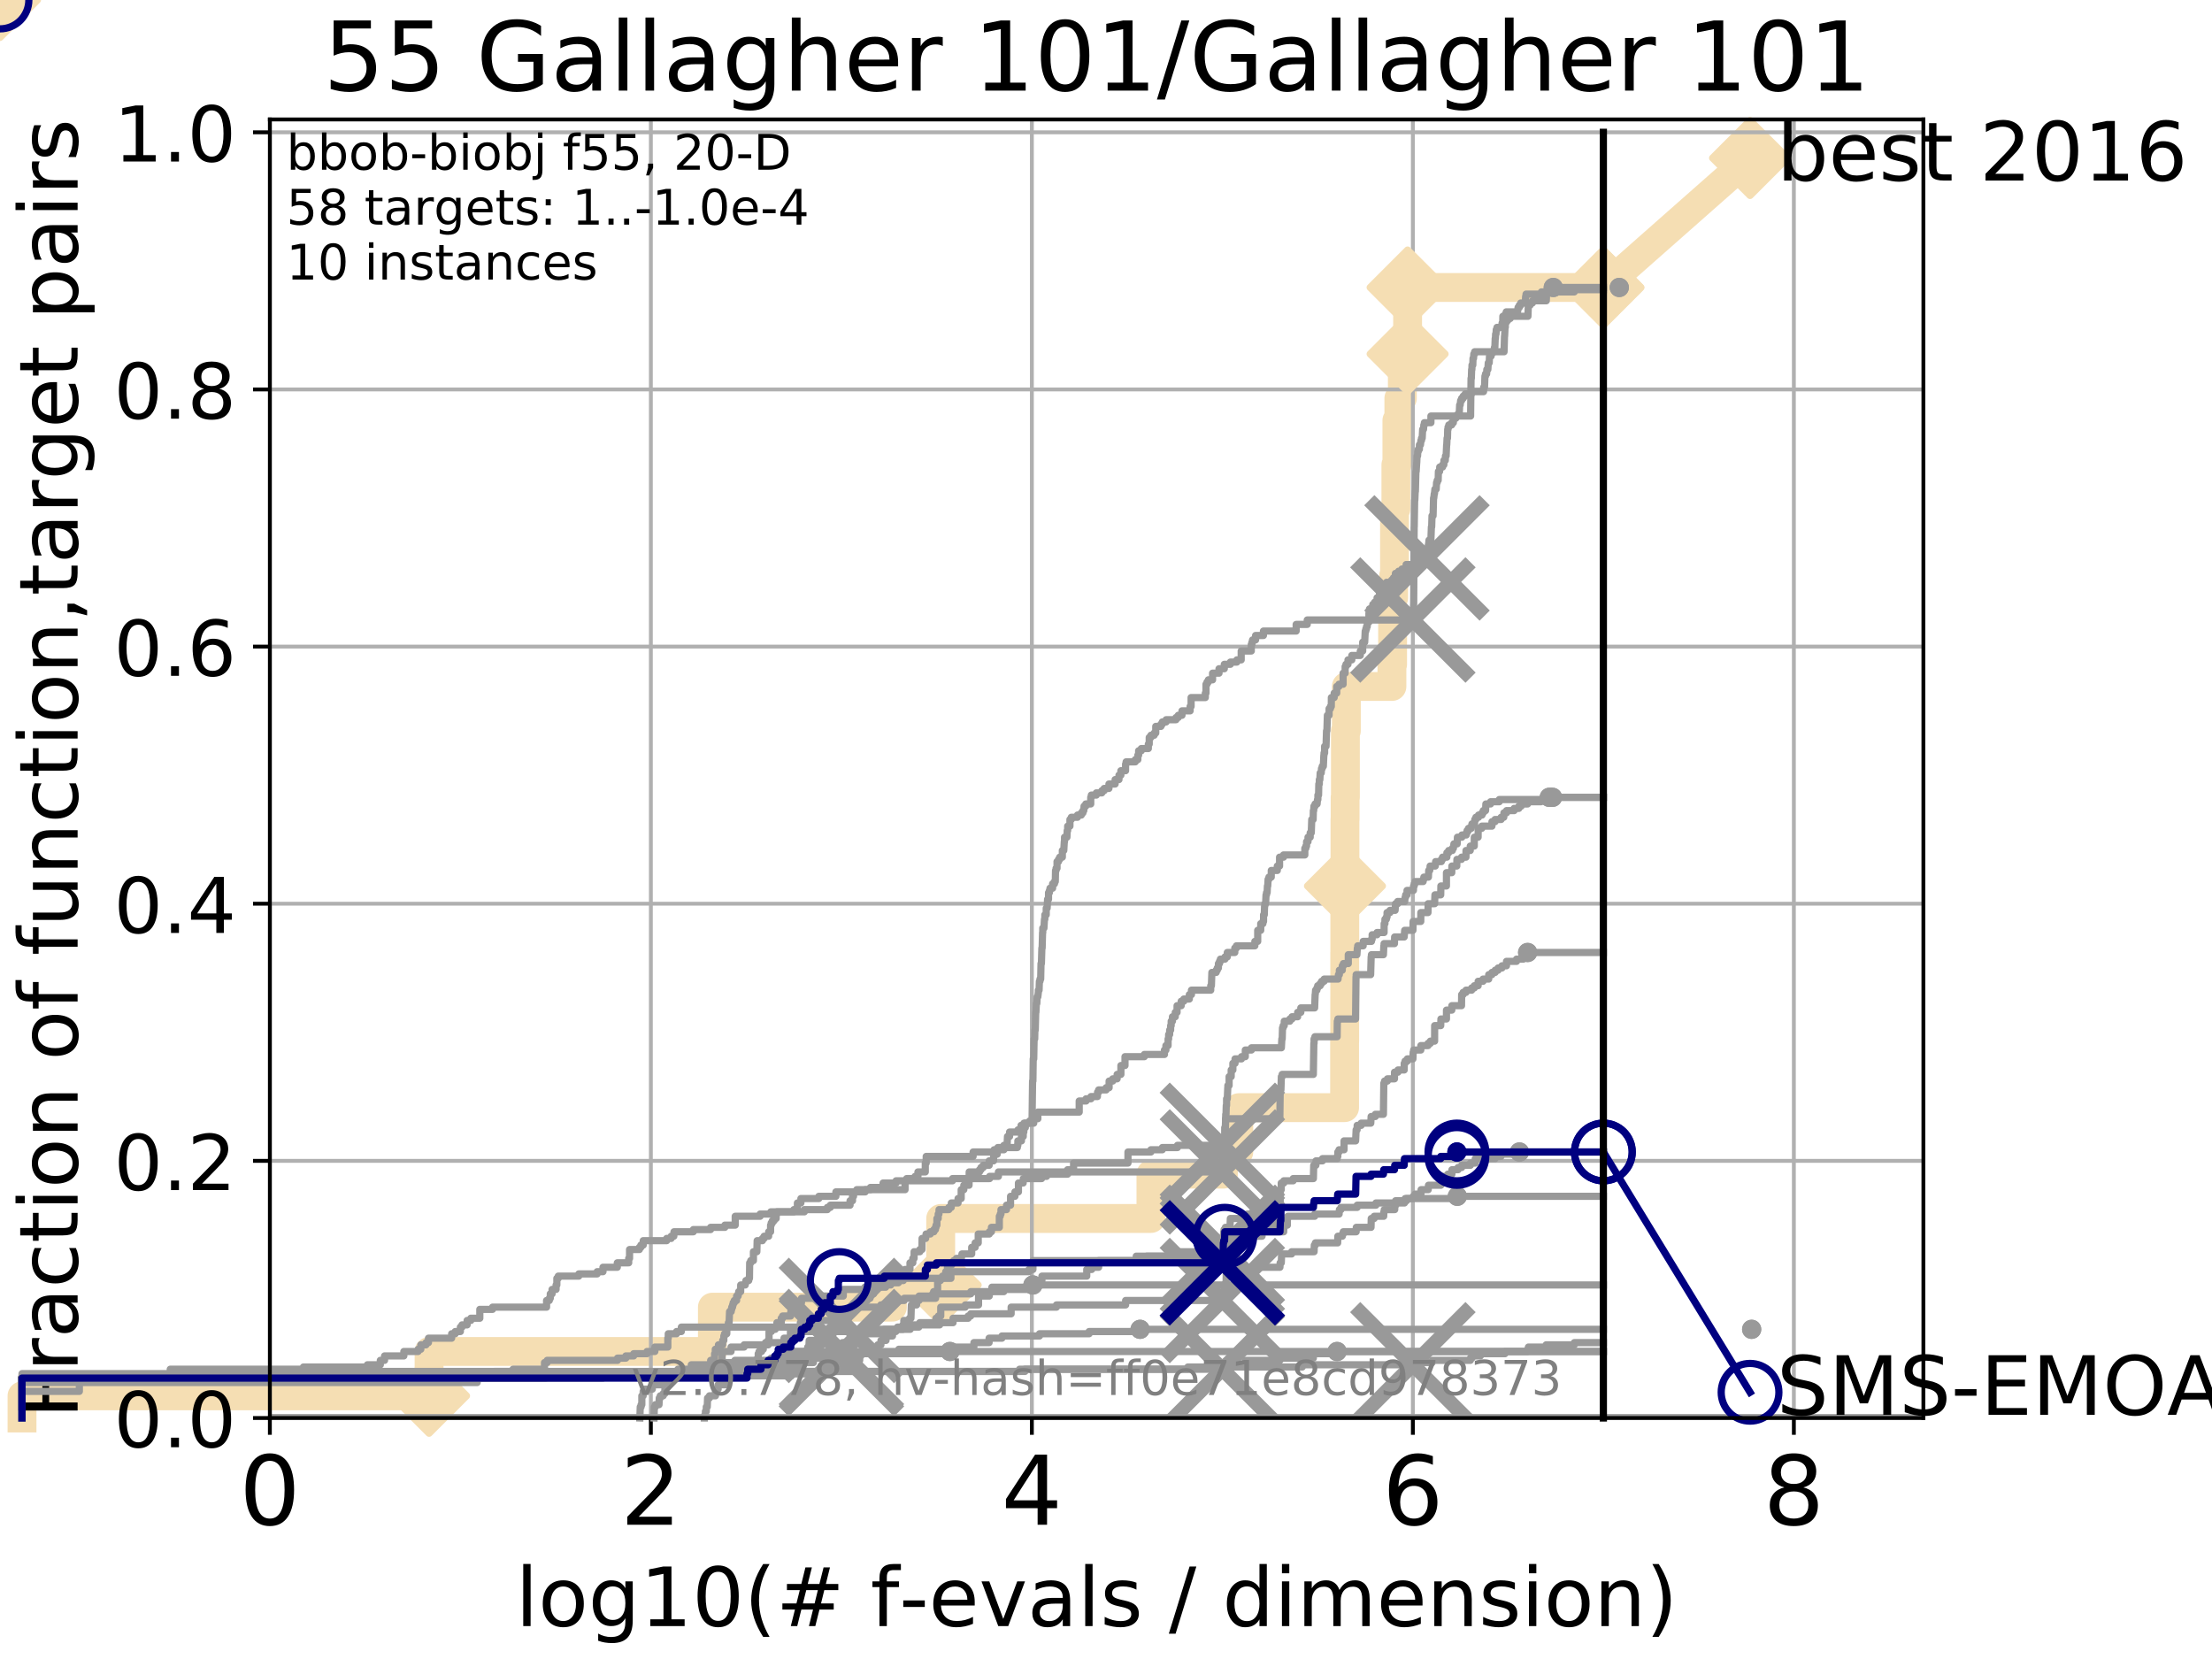 <?xml version="1.0" encoding="utf-8" standalone="no"?>
<!DOCTYPE svg PUBLIC "-//W3C//DTD SVG 1.1//EN"
  "http://www.w3.org/Graphics/SVG/1.1/DTD/svg11.dtd">
<!-- Created with matplotlib (http://matplotlib.org/) -->
<svg height="345pt" version="1.1" viewBox="0 0 460 345" width="460pt" xmlns="http://www.w3.org/2000/svg" xmlns:xlink="http://www.w3.org/1999/xlink">
 <defs>
  <style type="text/css">
*{stroke-linecap:butt;stroke-linejoin:round;}
  </style>
 </defs>
 <g id="figure_1">
  <g id="patch_1">
   <path d="M 0 345.6 
L 460.8 345.6 
L 460.8 0 
L 0 0 
z
" style="fill:#ffffff;"/>
  </g>
  <g id="axes_1">
   <g id="patch_2">
    <path d="M 56.12 294.88 
L 399.984 294.88 
L 399.984 24.84 
L 56.12 24.84 
z
" style="fill:#ffffff;"/>
   </g>
   <g id="line2d_1">
    <path d="M 4.579 294.88 
L 4.579 290.27 
L 89.226 290.27 
L 89.226 281.051 
L 148.145 281.051 
L 148.145 271.831 
L 185.579 271.831 
L 185.579 267.221 
L 195.622 267.221 
L 195.622 253.392 
L 239.345 253.392 
L 239.345 244.173 
L 254.417 244.173 
L 254.417 239.563 
L 257.615 239.563 
L 257.615 230.343 
L 279.614 230.343 
L 279.614 216.514 
L 279.639 216.514 
L 279.639 207.294 
L 279.646 207.294 
L 279.646 198.075 
L 279.656 198.075 
L 279.656 188.855 
L 279.671 188.855 
L 279.671 184.246 
L 279.693 184.246 
L 279.693 170.416 
L 279.723 170.416 
L 279.723 165.807 
L 279.784 165.807 
L 279.784 151.977 
L 279.982 151.977 
L 279.982 142.758 
L 289.461 142.758 
L 289.461 138.148 
L 289.6 138.148 
L 289.6 124.319 
L 289.821 124.319 
L 289.821 119.709 
L 290.002 119.709 
L 290.002 105.88 
L 290.283 105.88 
L 290.283 96.66 
L 290.491 96.66 
L 290.491 87.441 
L 290.9 87.441 
L 290.9 82.831 
L 291.627 82.831 
L 291.627 73.611 
L 292.721 73.611 
L 292.721 59.782 
L 333.43 59.782 
" style="fill:none;stroke:#f5deb3;stroke-linecap:square;stroke-width:6;"/>
   </g>
   <g id="line2d_2">
    <path d="M 0 0 
" style="fill:none;stroke:#f5deb3;stroke-linecap:square;stroke-width:6;"/>
    <defs>
     <path d="M -0 7.778 
L 7.778 0 
L 0 -7.778 
L -7.778 -0 
z
" id="m8cc7c33b11" style="stroke:#f5deb3;stroke-linejoin:miter;stroke-width:1.5;"/>
    </defs>
    <g>
     <use style="fill:#f5deb3;stroke:#f5deb3;stroke-linejoin:miter;stroke-width:1.5;" x="0" xlink:href="#m8cc7c33b11" y="0"/>
    </g>
   </g>
   <g id="line2d_3">
    <path d="M 333.43 59.782 
L 363.934 32.861 
" style="fill:none;stroke:#f5deb3;stroke-linecap:square;stroke-width:6;"/>
    <g>
     <use style="fill:#f5deb3;stroke:#f5deb3;stroke-linejoin:miter;stroke-width:1.5;" x="333.43" xlink:href="#m8cc7c33b11" y="59.782"/>
     <use style="fill:#f5deb3;stroke:#f5deb3;stroke-linejoin:miter;stroke-width:1.5;" x="363.934" xlink:href="#m8cc7c33b11" y="32.861"/>
    </g>
   </g>
   <g id="matplotlib.axis_1">
    <g id="xtick_1">
     <g id="line2d_4">
      <path clip-path="url(#p19a037711a)" d="M 56.12 294.88 
L 56.12 24.84 
" style="fill:none;stroke:#b0b0b0;stroke-linecap:square;stroke-width:0.8;"/>
     </g>
     <g id="line2d_5">
      <defs>
       <path d="M 0 0 
L 0 3.5 
" id="mc0dde5d3c2" style="stroke:#000000;stroke-width:0.8;"/>
      </defs>
      <g>
       <use style="stroke:#000000;stroke-width:0.8;" x="56.12" xlink:href="#mc0dde5d3c2" y="294.88"/>
      </g>
     </g>
     <g id="text_1">
      <!-- 0 -->
      <defs>
       <path d="M 31.781 66.406 
Q 24.172 66.406 20.328 58.906 
Q 16.5 51.422 16.5 36.375 
Q 16.5 21.391 20.328 13.891 
Q 24.172 6.391 31.781 6.391 
Q 39.453 6.391 43.281 13.891 
Q 47.125 21.391 47.125 36.375 
Q 47.125 51.422 43.281 58.906 
Q 39.453 66.406 31.781 66.406 
z
M 31.781 74.219 
Q 44.047 74.219 50.516 64.516 
Q 56.984 54.828 56.984 36.375 
Q 56.984 17.969 50.516 8.266 
Q 44.047 -1.422 31.781 -1.422 
Q 19.531 -1.422 13.062 8.266 
Q 6.594 17.969 6.594 36.375 
Q 6.594 54.828 13.062 64.516 
Q 19.531 74.219 31.781 74.219 
z
" id="DejaVuSans-30"/>
      </defs>
      <g transform="translate(49.758 317.077)scale(0.2 -0.2)">
       <use xlink:href="#DejaVuSans-30"/>
      </g>
     </g>
    </g>
    <g id="xtick_2">
     <g id="line2d_6">
      <path clip-path="url(#p19a037711a)" d="M 135.351 294.88 
L 135.351 24.84 
" style="fill:none;stroke:#b0b0b0;stroke-linecap:square;stroke-width:0.8;"/>
     </g>
     <g id="line2d_7">
      <g>
       <use style="stroke:#000000;stroke-width:0.8;" x="135.351" xlink:href="#mc0dde5d3c2" y="294.88"/>
      </g>
     </g>
     <g id="text_2">
      <!-- 2 -->
      <defs>
       <path d="M 19.188 8.297 
L 53.609 8.297 
L 53.609 0 
L 7.328 0 
L 7.328 8.297 
Q 12.938 14.109 22.625 23.891 
Q 32.328 33.688 34.812 36.531 
Q 39.547 41.844 41.422 45.531 
Q 43.312 49.219 43.312 52.781 
Q 43.312 58.594 39.234 62.25 
Q 35.156 65.922 28.609 65.922 
Q 23.969 65.922 18.812 64.312 
Q 13.672 62.703 7.812 59.422 
L 7.812 69.391 
Q 13.766 71.781 18.938 73 
Q 24.125 74.219 28.422 74.219 
Q 39.75 74.219 46.484 68.547 
Q 53.219 62.891 53.219 53.422 
Q 53.219 48.922 51.531 44.891 
Q 49.859 40.875 45.406 35.406 
Q 44.188 33.984 37.641 27.219 
Q 31.109 20.453 19.188 8.297 
z
" id="DejaVuSans-32"/>
      </defs>
      <g transform="translate(128.989 317.077)scale(0.2 -0.2)">
       <use xlink:href="#DejaVuSans-32"/>
      </g>
     </g>
    </g>
    <g id="xtick_3">
     <g id="line2d_8">
      <path clip-path="url(#p19a037711a)" d="M 214.583 294.88 
L 214.583 24.84 
" style="fill:none;stroke:#b0b0b0;stroke-linecap:square;stroke-width:0.8;"/>
     </g>
     <g id="line2d_9">
      <g>
       <use style="stroke:#000000;stroke-width:0.8;" x="214.583" xlink:href="#mc0dde5d3c2" y="294.88"/>
      </g>
     </g>
     <g id="text_3">
      <!-- 4 -->
      <defs>
       <path d="M 37.797 64.312 
L 12.891 25.391 
L 37.797 25.391 
z
M 35.203 72.906 
L 47.609 72.906 
L 47.609 25.391 
L 58.016 25.391 
L 58.016 17.188 
L 47.609 17.188 
L 47.609 0 
L 37.797 0 
L 37.797 17.188 
L 4.891 17.188 
L 4.891 26.703 
z
" id="DejaVuSans-34"/>
      </defs>
      <g transform="translate(208.22 317.077)scale(0.2 -0.2)">
       <use xlink:href="#DejaVuSans-34"/>
      </g>
     </g>
    </g>
    <g id="xtick_4">
     <g id="line2d_10">
      <path clip-path="url(#p19a037711a)" d="M 293.814 294.88 
L 293.814 24.84 
" style="fill:none;stroke:#b0b0b0;stroke-linecap:square;stroke-width:0.8;"/>
     </g>
     <g id="line2d_11">
      <g>
       <use style="stroke:#000000;stroke-width:0.8;" x="293.814" xlink:href="#mc0dde5d3c2" y="294.88"/>
      </g>
     </g>
     <g id="text_4">
      <!-- 6 -->
      <defs>
       <path d="M 33.016 40.375 
Q 26.375 40.375 22.484 35.828 
Q 18.609 31.297 18.609 23.391 
Q 18.609 15.531 22.484 10.953 
Q 26.375 6.391 33.016 6.391 
Q 39.656 6.391 43.531 10.953 
Q 47.406 15.531 47.406 23.391 
Q 47.406 31.297 43.531 35.828 
Q 39.656 40.375 33.016 40.375 
z
M 52.594 71.297 
L 52.594 62.312 
Q 48.875 64.062 45.094 64.984 
Q 41.312 65.922 37.594 65.922 
Q 27.828 65.922 22.672 59.328 
Q 17.531 52.734 16.797 39.406 
Q 19.672 43.656 24.016 45.922 
Q 28.375 48.188 33.594 48.188 
Q 44.578 48.188 50.953 41.516 
Q 57.328 34.859 57.328 23.391 
Q 57.328 12.156 50.688 5.359 
Q 44.047 -1.422 33.016 -1.422 
Q 20.359 -1.422 13.672 8.266 
Q 6.984 17.969 6.984 36.375 
Q 6.984 53.656 15.188 63.938 
Q 23.391 74.219 37.203 74.219 
Q 40.922 74.219 44.703 73.484 
Q 48.484 72.75 52.594 71.297 
z
" id="DejaVuSans-36"/>
      </defs>
      <g transform="translate(287.452 317.077)scale(0.2 -0.2)">
       <use xlink:href="#DejaVuSans-36"/>
      </g>
     </g>
    </g>
    <g id="xtick_5">
     <g id="line2d_12">
      <path clip-path="url(#p19a037711a)" d="M 373.045 294.88 
L 373.045 24.84 
" style="fill:none;stroke:#b0b0b0;stroke-linecap:square;stroke-width:0.8;"/>
     </g>
     <g id="line2d_13">
      <g>
       <use style="stroke:#000000;stroke-width:0.8;" x="373.045" xlink:href="#mc0dde5d3c2" y="294.88"/>
      </g>
     </g>
     <g id="text_5">
      <!-- 8 -->
      <defs>
       <path d="M 31.781 34.625 
Q 24.75 34.625 20.719 30.859 
Q 16.703 27.094 16.703 20.516 
Q 16.703 13.922 20.719 10.156 
Q 24.75 6.391 31.781 6.391 
Q 38.812 6.391 42.859 10.172 
Q 46.922 13.969 46.922 20.516 
Q 46.922 27.094 42.891 30.859 
Q 38.875 34.625 31.781 34.625 
z
M 21.922 38.812 
Q 15.578 40.375 12.031 44.719 
Q 8.5 49.078 8.5 55.328 
Q 8.5 64.062 14.719 69.141 
Q 20.953 74.219 31.781 74.219 
Q 42.672 74.219 48.875 69.141 
Q 55.078 64.062 55.078 55.328 
Q 55.078 49.078 51.531 44.719 
Q 48 40.375 41.703 38.812 
Q 48.828 37.156 52.797 32.312 
Q 56.781 27.484 56.781 20.516 
Q 56.781 9.906 50.312 4.234 
Q 43.844 -1.422 31.781 -1.422 
Q 19.734 -1.422 13.25 4.234 
Q 6.781 9.906 6.781 20.516 
Q 6.781 27.484 10.781 32.312 
Q 14.797 37.156 21.922 38.812 
z
M 18.312 54.391 
Q 18.312 48.734 21.844 45.562 
Q 25.391 42.391 31.781 42.391 
Q 38.141 42.391 41.719 45.562 
Q 45.312 48.734 45.312 54.391 
Q 45.312 60.062 41.719 63.234 
Q 38.141 66.406 31.781 66.406 
Q 25.391 66.406 21.844 63.234 
Q 18.312 60.062 18.312 54.391 
z
" id="DejaVuSans-38"/>
      </defs>
      <g transform="translate(366.683 317.077)scale(0.2 -0.2)">
       <use xlink:href="#DejaVuSans-38"/>
      </g>
     </g>
    </g>
    <g id="text_6">
     <!-- log10(# f-evals / dimension) -->
     <defs>
      <path d="M 9.422 75.984 
L 18.406 75.984 
L 18.406 0 
L 9.422 0 
z
" id="DejaVuSans-6c"/>
      <path d="M 30.609 48.391 
Q 23.391 48.391 19.188 42.75 
Q 14.984 37.109 14.984 27.297 
Q 14.984 17.484 19.156 11.844 
Q 23.344 6.203 30.609 6.203 
Q 37.797 6.203 41.984 11.859 
Q 46.188 17.531 46.188 27.297 
Q 46.188 37.016 41.984 42.703 
Q 37.797 48.391 30.609 48.391 
z
M 30.609 56 
Q 42.328 56 49.016 48.375 
Q 55.719 40.766 55.719 27.297 
Q 55.719 13.875 49.016 6.219 
Q 42.328 -1.422 30.609 -1.422 
Q 18.844 -1.422 12.172 6.219 
Q 5.516 13.875 5.516 27.297 
Q 5.516 40.766 12.172 48.375 
Q 18.844 56 30.609 56 
z
" id="DejaVuSans-6f"/>
      <path d="M 45.406 27.984 
Q 45.406 37.75 41.375 43.109 
Q 37.359 48.484 30.078 48.484 
Q 22.859 48.484 18.828 43.109 
Q 14.797 37.75 14.797 27.984 
Q 14.797 18.266 18.828 12.891 
Q 22.859 7.516 30.078 7.516 
Q 37.359 7.516 41.375 12.891 
Q 45.406 18.266 45.406 27.984 
z
M 54.391 6.781 
Q 54.391 -7.172 48.188 -13.984 
Q 42 -20.797 29.203 -20.797 
Q 24.469 -20.797 20.266 -20.094 
Q 16.062 -19.391 12.109 -17.922 
L 12.109 -9.188 
Q 16.062 -11.328 19.922 -12.344 
Q 23.781 -13.375 27.781 -13.375 
Q 36.625 -13.375 41.016 -8.766 
Q 45.406 -4.156 45.406 5.172 
L 45.406 9.625 
Q 42.625 4.781 38.281 2.391 
Q 33.938 0 27.875 0 
Q 17.828 0 11.672 7.656 
Q 5.516 15.328 5.516 27.984 
Q 5.516 40.672 11.672 48.328 
Q 17.828 56 27.875 56 
Q 33.938 56 38.281 53.609 
Q 42.625 51.219 45.406 46.391 
L 45.406 54.688 
L 54.391 54.688 
z
" id="DejaVuSans-67"/>
      <path d="M 12.406 8.297 
L 28.516 8.297 
L 28.516 63.922 
L 10.984 60.406 
L 10.984 69.391 
L 28.422 72.906 
L 38.281 72.906 
L 38.281 8.297 
L 54.391 8.297 
L 54.391 0 
L 12.406 0 
z
" id="DejaVuSans-31"/>
      <path d="M 31 75.875 
Q 24.469 64.656 21.281 53.656 
Q 18.109 42.672 18.109 31.391 
Q 18.109 20.125 21.312 9.062 
Q 24.516 -2 31 -13.188 
L 23.188 -13.188 
Q 15.875 -1.703 12.234 9.375 
Q 8.594 20.453 8.594 31.391 
Q 8.594 42.281 12.203 53.312 
Q 15.828 64.359 23.188 75.875 
z
" id="DejaVuSans-28"/>
      <path d="M 51.125 44 
L 36.922 44 
L 32.812 27.688 
L 47.125 27.688 
z
M 43.797 71.781 
L 38.719 51.516 
L 52.984 51.516 
L 58.109 71.781 
L 65.922 71.781 
L 60.891 51.516 
L 76.125 51.516 
L 76.125 44 
L 58.984 44 
L 54.984 27.688 
L 70.516 27.688 
L 70.516 20.219 
L 53.078 20.219 
L 48 0 
L 40.188 0 
L 45.219 20.219 
L 30.906 20.219 
L 25.875 0 
L 18.016 0 
L 23.094 20.219 
L 7.719 20.219 
L 7.719 27.688 
L 24.906 27.688 
L 29 44 
L 13.281 44 
L 13.281 51.516 
L 30.906 51.516 
L 35.891 71.781 
z
" id="DejaVuSans-23"/>
      <path id="DejaVuSans-20"/>
      <path d="M 37.109 75.984 
L 37.109 68.5 
L 28.516 68.5 
Q 23.688 68.5 21.797 66.547 
Q 19.922 64.594 19.922 59.516 
L 19.922 54.688 
L 34.719 54.688 
L 34.719 47.703 
L 19.922 47.703 
L 19.922 0 
L 10.891 0 
L 10.891 47.703 
L 2.297 47.703 
L 2.297 54.688 
L 10.891 54.688 
L 10.891 58.5 
Q 10.891 67.625 15.141 71.797 
Q 19.391 75.984 28.609 75.984 
z
" id="DejaVuSans-66"/>
      <path d="M 4.891 31.391 
L 31.203 31.391 
L 31.203 23.391 
L 4.891 23.391 
z
" id="DejaVuSans-2d"/>
      <path d="M 56.203 29.594 
L 56.203 25.203 
L 14.891 25.203 
Q 15.484 15.922 20.484 11.062 
Q 25.484 6.203 34.422 6.203 
Q 39.594 6.203 44.453 7.469 
Q 49.312 8.734 54.109 11.281 
L 54.109 2.781 
Q 49.266 0.734 44.188 -0.344 
Q 39.109 -1.422 33.891 -1.422 
Q 20.797 -1.422 13.156 6.188 
Q 5.516 13.812 5.516 26.812 
Q 5.516 40.234 12.766 48.109 
Q 20.016 56 32.328 56 
Q 43.359 56 49.781 48.891 
Q 56.203 41.797 56.203 29.594 
z
M 47.219 32.234 
Q 47.125 39.594 43.094 43.984 
Q 39.062 48.391 32.422 48.391 
Q 24.906 48.391 20.391 44.141 
Q 15.875 39.891 15.188 32.172 
z
" id="DejaVuSans-65"/>
      <path d="M 2.984 54.688 
L 12.5 54.688 
L 29.594 8.797 
L 46.688 54.688 
L 56.203 54.688 
L 35.688 0 
L 23.484 0 
z
" id="DejaVuSans-76"/>
      <path d="M 34.281 27.484 
Q 23.391 27.484 19.188 25 
Q 14.984 22.516 14.984 16.5 
Q 14.984 11.719 18.141 8.906 
Q 21.297 6.109 26.703 6.109 
Q 34.188 6.109 38.703 11.406 
Q 43.219 16.703 43.219 25.484 
L 43.219 27.484 
z
M 52.203 31.203 
L 52.203 0 
L 43.219 0 
L 43.219 8.297 
Q 40.141 3.328 35.547 0.953 
Q 30.953 -1.422 24.312 -1.422 
Q 15.922 -1.422 10.953 3.297 
Q 6 8.016 6 15.922 
Q 6 25.141 12.172 29.828 
Q 18.359 34.516 30.609 34.516 
L 43.219 34.516 
L 43.219 35.406 
Q 43.219 41.609 39.141 45 
Q 35.062 48.391 27.688 48.391 
Q 23 48.391 18.547 47.266 
Q 14.109 46.141 10.016 43.891 
L 10.016 52.203 
Q 14.938 54.109 19.578 55.047 
Q 24.219 56 28.609 56 
Q 40.484 56 46.344 49.844 
Q 52.203 43.703 52.203 31.203 
z
" id="DejaVuSans-61"/>
      <path d="M 44.281 53.078 
L 44.281 44.578 
Q 40.484 46.531 36.375 47.5 
Q 32.281 48.484 27.875 48.484 
Q 21.188 48.484 17.844 46.438 
Q 14.5 44.391 14.5 40.281 
Q 14.5 37.156 16.891 35.375 
Q 19.281 33.594 26.516 31.984 
L 29.594 31.297 
Q 39.156 29.25 43.188 25.516 
Q 47.219 21.781 47.219 15.094 
Q 47.219 7.469 41.188 3.016 
Q 35.156 -1.422 24.609 -1.422 
Q 20.219 -1.422 15.453 -0.562 
Q 10.688 0.297 5.422 2 
L 5.422 11.281 
Q 10.406 8.688 15.234 7.391 
Q 20.062 6.109 24.812 6.109 
Q 31.156 6.109 34.562 8.281 
Q 37.984 10.453 37.984 14.406 
Q 37.984 18.062 35.516 20.016 
Q 33.062 21.969 24.703 23.781 
L 21.578 24.516 
Q 13.234 26.266 9.516 29.906 
Q 5.812 33.547 5.812 39.891 
Q 5.812 47.609 11.281 51.797 
Q 16.75 56 26.812 56 
Q 31.781 56 36.172 55.266 
Q 40.578 54.547 44.281 53.078 
z
" id="DejaVuSans-73"/>
      <path d="M 25.391 72.906 
L 33.688 72.906 
L 8.297 -9.281 
L 0 -9.281 
z
" id="DejaVuSans-2f"/>
      <path d="M 45.406 46.391 
L 45.406 75.984 
L 54.391 75.984 
L 54.391 0 
L 45.406 0 
L 45.406 8.203 
Q 42.578 3.328 38.25 0.953 
Q 33.938 -1.422 27.875 -1.422 
Q 17.969 -1.422 11.734 6.484 
Q 5.516 14.406 5.516 27.297 
Q 5.516 40.188 11.734 48.094 
Q 17.969 56 27.875 56 
Q 33.938 56 38.25 53.625 
Q 42.578 51.266 45.406 46.391 
z
M 14.797 27.297 
Q 14.797 17.391 18.875 11.75 
Q 22.953 6.109 30.078 6.109 
Q 37.203 6.109 41.297 11.75 
Q 45.406 17.391 45.406 27.297 
Q 45.406 37.203 41.297 42.844 
Q 37.203 48.484 30.078 48.484 
Q 22.953 48.484 18.875 42.844 
Q 14.797 37.203 14.797 27.297 
z
" id="DejaVuSans-64"/>
      <path d="M 9.422 54.688 
L 18.406 54.688 
L 18.406 0 
L 9.422 0 
z
M 9.422 75.984 
L 18.406 75.984 
L 18.406 64.594 
L 9.422 64.594 
z
" id="DejaVuSans-69"/>
      <path d="M 52 44.188 
Q 55.375 50.25 60.062 53.125 
Q 64.75 56 71.094 56 
Q 79.641 56 84.281 50.016 
Q 88.922 44.047 88.922 33.016 
L 88.922 0 
L 79.891 0 
L 79.891 32.719 
Q 79.891 40.578 77.094 44.375 
Q 74.312 48.188 68.609 48.188 
Q 61.625 48.188 57.562 43.547 
Q 53.516 38.922 53.516 30.906 
L 53.516 0 
L 44.484 0 
L 44.484 32.719 
Q 44.484 40.625 41.703 44.406 
Q 38.922 48.188 33.109 48.188 
Q 26.219 48.188 22.156 43.531 
Q 18.109 38.875 18.109 30.906 
L 18.109 0 
L 9.078 0 
L 9.078 54.688 
L 18.109 54.688 
L 18.109 46.188 
Q 21.188 51.219 25.484 53.609 
Q 29.781 56 35.688 56 
Q 41.656 56 45.828 52.969 
Q 50 49.953 52 44.188 
z
" id="DejaVuSans-6d"/>
      <path d="M 54.891 33.016 
L 54.891 0 
L 45.906 0 
L 45.906 32.719 
Q 45.906 40.484 42.875 44.328 
Q 39.844 48.188 33.797 48.188 
Q 26.516 48.188 22.312 43.547 
Q 18.109 38.922 18.109 30.906 
L 18.109 0 
L 9.078 0 
L 9.078 54.688 
L 18.109 54.688 
L 18.109 46.188 
Q 21.344 51.125 25.703 53.562 
Q 30.078 56 35.797 56 
Q 45.219 56 50.047 50.172 
Q 54.891 44.344 54.891 33.016 
z
" id="DejaVuSans-6e"/>
      <path d="M 8.016 75.875 
L 15.828 75.875 
Q 23.141 64.359 26.781 53.312 
Q 30.422 42.281 30.422 31.391 
Q 30.422 20.453 26.781 9.375 
Q 23.141 -1.703 15.828 -13.188 
L 8.016 -13.188 
Q 14.5 -2 17.703 9.062 
Q 20.906 20.125 20.906 31.391 
Q 20.906 42.672 17.703 53.656 
Q 14.5 64.656 8.016 75.875 
z
" id="DejaVuSans-29"/>
     </defs>
     <g transform="translate(107.211 338.154)scale(0.17 -0.17)">
      <use xlink:href="#DejaVuSans-6c"/>
      <use x="27.783" xlink:href="#DejaVuSans-6f"/>
      <use x="88.965" xlink:href="#DejaVuSans-67"/>
      <use x="152.441" xlink:href="#DejaVuSans-31"/>
      <use x="216.064" xlink:href="#DejaVuSans-30"/>
      <use x="279.688" xlink:href="#DejaVuSans-28"/>
      <use x="318.701" xlink:href="#DejaVuSans-23"/>
      <use x="402.49" xlink:href="#DejaVuSans-20"/>
      <use x="434.277" xlink:href="#DejaVuSans-66"/>
      <use x="469.404" xlink:href="#DejaVuSans-2d"/>
      <use x="505.488" xlink:href="#DejaVuSans-65"/>
      <use x="567.012" xlink:href="#DejaVuSans-76"/>
      <use x="626.191" xlink:href="#DejaVuSans-61"/>
      <use x="687.471" xlink:href="#DejaVuSans-6c"/>
      <use x="715.254" xlink:href="#DejaVuSans-73"/>
      <use x="767.354" xlink:href="#DejaVuSans-20"/>
      <use x="799.141" xlink:href="#DejaVuSans-2f"/>
      <use x="832.832" xlink:href="#DejaVuSans-20"/>
      <use x="864.619" xlink:href="#DejaVuSans-64"/>
      <use x="928.096" xlink:href="#DejaVuSans-69"/>
      <use x="955.879" xlink:href="#DejaVuSans-6d"/>
      <use x="1053.291" xlink:href="#DejaVuSans-65"/>
      <use x="1114.814" xlink:href="#DejaVuSans-6e"/>
      <use x="1178.193" xlink:href="#DejaVuSans-73"/>
      <use x="1230.293" xlink:href="#DejaVuSans-69"/>
      <use x="1258.076" xlink:href="#DejaVuSans-6f"/>
      <use x="1319.258" xlink:href="#DejaVuSans-6e"/>
      <use x="1382.637" xlink:href="#DejaVuSans-29"/>
     </g>
    </g>
   </g>
   <g id="matplotlib.axis_2">
    <g id="ytick_1">
     <g id="line2d_14">
      <path clip-path="url(#p19a037711a)" d="M 56.12 294.88 
L 399.984 294.88 
" style="fill:none;stroke:#b0b0b0;stroke-linecap:square;stroke-width:0.8;"/>
     </g>
     <g id="line2d_15">
      <defs>
       <path d="M 0 0 
L -3.5 0 
" id="mf8ec31adb9" style="stroke:#000000;stroke-width:0.8;"/>
      </defs>
      <g>
       <use style="stroke:#000000;stroke-width:0.8;" x="56.12" xlink:href="#mf8ec31adb9" y="294.88"/>
      </g>
     </g>
     <g id="text_7">
      <!-- 0.0 -->
      <defs>
       <path d="M 10.688 12.406 
L 21 12.406 
L 21 0 
L 10.688 0 
z
" id="DejaVuSans-2e"/>
      </defs>
      <g transform="translate(23.675 300.959)scale(0.16 -0.16)">
       <use xlink:href="#DejaVuSans-30"/>
       <use x="63.623" xlink:href="#DejaVuSans-2e"/>
       <use x="95.41" xlink:href="#DejaVuSans-30"/>
      </g>
     </g>
    </g>
    <g id="ytick_2">
     <g id="line2d_16">
      <path clip-path="url(#p19a037711a)" d="M 56.12 241.407 
L 399.984 241.407 
" style="fill:none;stroke:#b0b0b0;stroke-linecap:square;stroke-width:0.8;"/>
     </g>
     <g id="line2d_17">
      <g>
       <use style="stroke:#000000;stroke-width:0.8;" x="56.12" xlink:href="#mf8ec31adb9" y="241.407"/>
      </g>
     </g>
     <g id="text_8">
      <!-- 0.2 -->
      <g transform="translate(23.675 247.485)scale(0.16 -0.16)">
       <use xlink:href="#DejaVuSans-30"/>
       <use x="63.623" xlink:href="#DejaVuSans-2e"/>
       <use x="95.41" xlink:href="#DejaVuSans-32"/>
      </g>
     </g>
    </g>
    <g id="ytick_3">
     <g id="line2d_18">
      <path clip-path="url(#p19a037711a)" d="M 56.12 187.933 
L 399.984 187.933 
" style="fill:none;stroke:#b0b0b0;stroke-linecap:square;stroke-width:0.8;"/>
     </g>
     <g id="line2d_19">
      <g>
       <use style="stroke:#000000;stroke-width:0.8;" x="56.12" xlink:href="#mf8ec31adb9" y="187.933"/>
      </g>
     </g>
     <g id="text_9">
      <!-- 0.4 -->
      <g transform="translate(23.675 194.012)scale(0.16 -0.16)">
       <use xlink:href="#DejaVuSans-30"/>
       <use x="63.623" xlink:href="#DejaVuSans-2e"/>
       <use x="95.41" xlink:href="#DejaVuSans-34"/>
      </g>
     </g>
    </g>
    <g id="ytick_4">
     <g id="line2d_20">
      <path clip-path="url(#p19a037711a)" d="M 56.12 134.46 
L 399.984 134.46 
" style="fill:none;stroke:#b0b0b0;stroke-linecap:square;stroke-width:0.8;"/>
     </g>
     <g id="line2d_21">
      <g>
       <use style="stroke:#000000;stroke-width:0.8;" x="56.12" xlink:href="#mf8ec31adb9" y="134.46"/>
      </g>
     </g>
     <g id="text_10">
      <!-- 0.6 -->
      <g transform="translate(23.675 140.539)scale(0.16 -0.16)">
       <use xlink:href="#DejaVuSans-30"/>
       <use x="63.623" xlink:href="#DejaVuSans-2e"/>
       <use x="95.41" xlink:href="#DejaVuSans-36"/>
      </g>
     </g>
    </g>
    <g id="ytick_5">
     <g id="line2d_22">
      <path clip-path="url(#p19a037711a)" d="M 56.12 80.987 
L 399.984 80.987 
" style="fill:none;stroke:#b0b0b0;stroke-linecap:square;stroke-width:0.8;"/>
     </g>
     <g id="line2d_23">
      <g>
       <use style="stroke:#000000;stroke-width:0.8;" x="56.12" xlink:href="#mf8ec31adb9" y="80.987"/>
      </g>
     </g>
     <g id="text_11">
      <!-- 0.8 -->
      <g transform="translate(23.675 87.066)scale(0.16 -0.16)">
       <use xlink:href="#DejaVuSans-30"/>
       <use x="63.623" xlink:href="#DejaVuSans-2e"/>
       <use x="95.41" xlink:href="#DejaVuSans-38"/>
      </g>
     </g>
    </g>
    <g id="ytick_6">
     <g id="line2d_24">
      <path clip-path="url(#p19a037711a)" d="M 56.12 27.514 
L 399.984 27.514 
" style="fill:none;stroke:#b0b0b0;stroke-linecap:square;stroke-width:0.8;"/>
     </g>
     <g id="line2d_25">
      <g>
       <use style="stroke:#000000;stroke-width:0.8;" x="56.12" xlink:href="#mf8ec31adb9" y="27.514"/>
      </g>
     </g>
     <g id="text_12">
      <!-- 1.0 -->
      <g transform="translate(23.675 33.592)scale(0.16 -0.16)">
       <use xlink:href="#DejaVuSans-31"/>
       <use x="63.623" xlink:href="#DejaVuSans-2e"/>
       <use x="95.41" xlink:href="#DejaVuSans-30"/>
      </g>
     </g>
    </g>
    <g id="text_13">
     <!-- Fraction of function,target pairs -->
     <defs>
      <path d="M 9.812 72.906 
L 51.703 72.906 
L 51.703 64.594 
L 19.672 64.594 
L 19.672 43.109 
L 48.578 43.109 
L 48.578 34.812 
L 19.672 34.812 
L 19.672 0 
L 9.812 0 
z
" id="DejaVuSans-46"/>
      <path d="M 41.109 46.297 
Q 39.594 47.172 37.812 47.578 
Q 36.031 48 33.891 48 
Q 26.266 48 22.188 43.047 
Q 18.109 38.094 18.109 28.812 
L 18.109 0 
L 9.078 0 
L 9.078 54.688 
L 18.109 54.688 
L 18.109 46.188 
Q 20.953 51.172 25.484 53.578 
Q 30.031 56 36.531 56 
Q 37.453 56 38.578 55.875 
Q 39.703 55.766 41.062 55.516 
z
" id="DejaVuSans-72"/>
      <path d="M 48.781 52.594 
L 48.781 44.188 
Q 44.969 46.297 41.141 47.344 
Q 37.312 48.391 33.406 48.391 
Q 24.656 48.391 19.812 42.844 
Q 14.984 37.312 14.984 27.297 
Q 14.984 17.281 19.812 11.734 
Q 24.656 6.203 33.406 6.203 
Q 37.312 6.203 41.141 7.25 
Q 44.969 8.297 48.781 10.406 
L 48.781 2.094 
Q 45.016 0.344 40.984 -0.531 
Q 36.969 -1.422 32.422 -1.422 
Q 20.062 -1.422 12.781 6.344 
Q 5.516 14.109 5.516 27.297 
Q 5.516 40.672 12.859 48.328 
Q 20.219 56 33.016 56 
Q 37.156 56 41.109 55.141 
Q 45.062 54.297 48.781 52.594 
z
" id="DejaVuSans-63"/>
      <path d="M 18.312 70.219 
L 18.312 54.688 
L 36.812 54.688 
L 36.812 47.703 
L 18.312 47.703 
L 18.312 18.016 
Q 18.312 11.328 20.141 9.422 
Q 21.969 7.516 27.594 7.516 
L 36.812 7.516 
L 36.812 0 
L 27.594 0 
Q 17.188 0 13.234 3.875 
Q 9.281 7.766 9.281 18.016 
L 9.281 47.703 
L 2.688 47.703 
L 2.688 54.688 
L 9.281 54.688 
L 9.281 70.219 
z
" id="DejaVuSans-74"/>
      <path d="M 8.5 21.578 
L 8.5 54.688 
L 17.484 54.688 
L 17.484 21.922 
Q 17.484 14.156 20.5 10.266 
Q 23.531 6.391 29.594 6.391 
Q 36.859 6.391 41.078 11.031 
Q 45.312 15.672 45.312 23.688 
L 45.312 54.688 
L 54.297 54.688 
L 54.297 0 
L 45.312 0 
L 45.312 8.406 
Q 42.047 3.422 37.719 1 
Q 33.406 -1.422 27.688 -1.422 
Q 18.266 -1.422 13.375 4.438 
Q 8.5 10.297 8.5 21.578 
z
M 31.109 56 
z
" id="DejaVuSans-75"/>
      <path d="M 11.719 12.406 
L 22.016 12.406 
L 22.016 4 
L 14.016 -11.625 
L 7.719 -11.625 
L 11.719 4 
z
" id="DejaVuSans-2c"/>
      <path d="M 18.109 8.203 
L 18.109 -20.797 
L 9.078 -20.797 
L 9.078 54.688 
L 18.109 54.688 
L 18.109 46.391 
Q 20.953 51.266 25.266 53.625 
Q 29.594 56 35.594 56 
Q 45.562 56 51.781 48.094 
Q 58.016 40.188 58.016 27.297 
Q 58.016 14.406 51.781 6.484 
Q 45.562 -1.422 35.594 -1.422 
Q 29.594 -1.422 25.266 0.953 
Q 20.953 3.328 18.109 8.203 
z
M 48.688 27.297 
Q 48.688 37.203 44.609 42.844 
Q 40.531 48.484 33.406 48.484 
Q 26.266 48.484 22.188 42.844 
Q 18.109 37.203 18.109 27.297 
Q 18.109 17.391 22.188 11.75 
Q 26.266 6.109 33.406 6.109 
Q 40.531 6.109 44.609 11.75 
Q 48.688 17.391 48.688 27.297 
z
" id="DejaVuSans-70"/>
     </defs>
     <g transform="translate(16.14 294.999)rotate(-90)scale(0.17 -0.17)">
      <use xlink:href="#DejaVuSans-46"/>
      <use x="57.41" xlink:href="#DejaVuSans-72"/>
      <use x="98.523" xlink:href="#DejaVuSans-61"/>
      <use x="159.803" xlink:href="#DejaVuSans-63"/>
      <use x="214.783" xlink:href="#DejaVuSans-74"/>
      <use x="253.992" xlink:href="#DejaVuSans-69"/>
      <use x="281.775" xlink:href="#DejaVuSans-6f"/>
      <use x="342.957" xlink:href="#DejaVuSans-6e"/>
      <use x="406.336" xlink:href="#DejaVuSans-20"/>
      <use x="438.123" xlink:href="#DejaVuSans-6f"/>
      <use x="499.305" xlink:href="#DejaVuSans-66"/>
      <use x="534.51" xlink:href="#DejaVuSans-20"/>
      <use x="566.297" xlink:href="#DejaVuSans-66"/>
      <use x="601.502" xlink:href="#DejaVuSans-75"/>
      <use x="664.881" xlink:href="#DejaVuSans-6e"/>
      <use x="728.26" xlink:href="#DejaVuSans-63"/>
      <use x="783.24" xlink:href="#DejaVuSans-74"/>
      <use x="822.449" xlink:href="#DejaVuSans-69"/>
      <use x="850.232" xlink:href="#DejaVuSans-6f"/>
      <use x="911.414" xlink:href="#DejaVuSans-6e"/>
      <use x="974.793" xlink:href="#DejaVuSans-2c"/>
      <use x="1006.58" xlink:href="#DejaVuSans-74"/>
      <use x="1045.789" xlink:href="#DejaVuSans-61"/>
      <use x="1107.068" xlink:href="#DejaVuSans-72"/>
      <use x="1148.166" xlink:href="#DejaVuSans-67"/>
      <use x="1211.643" xlink:href="#DejaVuSans-65"/>
      <use x="1273.166" xlink:href="#DejaVuSans-74"/>
      <use x="1312.375" xlink:href="#DejaVuSans-20"/>
      <use x="1344.162" xlink:href="#DejaVuSans-70"/>
      <use x="1407.639" xlink:href="#DejaVuSans-61"/>
      <use x="1468.918" xlink:href="#DejaVuSans-69"/>
      <use x="1496.701" xlink:href="#DejaVuSans-72"/>
      <use x="1537.814" xlink:href="#DejaVuSans-73"/>
     </g>
    </g>
   </g>
   <g id="line2d_26">
    <defs>
     <path d="M 0 1.5 
C 0.398 1.5 0.779 1.342 1.061 1.061 
C 1.342 0.779 1.5 0.398 1.5 0 
C 1.5 -0.398 1.342 -0.779 1.061 -1.061 
C 0.779 -1.342 0.398 -1.5 0 -1.5 
C -0.398 -1.5 -0.779 -1.342 -1.061 -1.061 
C -1.342 -0.779 -1.5 -0.398 -1.5 0 
C -1.5 0.398 -1.342 0.779 -1.061 1.061 
C -0.779 1.342 -0.398 1.5 0 1.5 
z
" id="m25f1069854" style="stroke:#f5deb3;"/>
    </defs>
    <g>
     <use style="fill:#f5deb3;stroke:#f5deb3;" x="292.721" xlink:href="#m25f1069854" y="59.782"/>
     <use style="fill:#f5deb3;stroke:#f5deb3;" x="292.721" xlink:href="#m25f1069854" y="59.782"/>
    </g>
   </g>
   <g id="line2d_27">
    <g>
     <use style="fill:#f5deb3;stroke:#f5deb3;stroke-linejoin:miter;stroke-width:1.5;" x="89.226" xlink:href="#m8cc7c33b11" y="290.27"/>
     <use style="fill:#f5deb3;stroke:#f5deb3;stroke-linejoin:miter;stroke-width:1.5;" x="195.622" xlink:href="#m8cc7c33b11" y="267.221"/>
     <use style="fill:#f5deb3;stroke:#f5deb3;stroke-linejoin:miter;stroke-width:1.5;" x="279.693" xlink:href="#m8cc7c33b11" y="184.246"/>
     <use style="fill:#f5deb3;stroke:#f5deb3;stroke-linejoin:miter;stroke-width:1.5;" x="292.721" xlink:href="#m8cc7c33b11" y="73.611"/>
     <use style="fill:#f5deb3;stroke:#f5deb3;stroke-linejoin:miter;stroke-width:1.5;" x="292.721" xlink:href="#m8cc7c33b11" y="59.782"/>
     <use style="fill:#f5deb3;stroke:#f5deb3;stroke-linejoin:miter;stroke-width:1.5;" x="333.43" xlink:href="#m8cc7c33b11" y="59.782"/>
    </g>
   </g>
   <g id="line2d_28">
    <defs>
     <path d="M 0 1.5 
C 0.398 1.5 0.779 1.342 1.061 1.061 
C 1.342 0.779 1.5 0.398 1.5 0 
C 1.5 -0.398 1.342 -0.779 1.061 -1.061 
C 0.779 -1.342 0.398 -1.5 0 -1.5 
C -0.398 -1.5 -0.779 -1.342 -1.061 -1.061 
C -1.342 -0.779 -1.5 -0.398 -1.5 0 
C -1.5 0.398 -1.342 0.779 -1.061 1.061 
C -0.779 1.342 -0.398 1.5 0 1.5 
z
" id="mbabef19398" style="stroke:#999999;"/>
    </defs>
    <g>
     <use style="fill:#999999;stroke:#999999;" x="322.864" xlink:href="#mbabef19398" y="165.807"/>
     <use style="fill:#999999;stroke:#999999;" x="322.864" xlink:href="#mbabef19398" y="165.807"/>
    </g>
   </g>
   <g id="line2d_29">
    <path d="M 4.579 294.88 
L 4.579 289.348 
L 16.504 289.348 
L 16.504 287.043 
L 80.604 287.043 
L 80.604 286.121 
L 164.56 286.121 
L 164.56 285.66 
L 167.614 285.66 
L 167.614 285.199 
L 171.037 285.199 
L 171.037 284.739 
L 172.978 284.739 
L 172.978 283.817 
L 177.861 283.817 
L 177.861 282.895 
L 178.779 282.895 
L 178.779 281.973 
L 179.037 281.973 
L 179.037 281.512 
L 180.272 281.512 
L 180.272 281.051 
L 181.028 281.051 
L 181.028 280.59 
L 181.93 280.59 
L 181.93 280.129 
L 182.534 280.129 
L 182.534 279.668 
L 183.201 279.668 
L 183.201 278.746 
L 184.26 278.746 
L 184.26 277.824 
L 185.602 277.824 
L 185.602 276.902 
L 186.3 276.902 
L 186.3 276.441 
L 187.767 276.441 
L 187.767 275.519 
L 187.956 275.519 
L 187.956 274.597 
L 189.137 274.597 
L 189.137 274.136 
L 189.437 274.136 
L 189.523 271.37 
L 190.608 271.37 
L 190.608 270.448 
L 191.121 270.448 
L 191.121 269.526 
L 193.946 269.526 
L 193.946 269.065 
L 194.16 269.065 
L 194.16 268.604 
L 194.984 268.604 
L 194.984 266.299 
L 195.571 266.299 
L 195.571 265.838 
L 195.995 265.838 
L 195.995 265.378 
L 196.67 265.378 
L 196.67 264.456 
L 197.028 264.456 
L 197.028 263.534 
L 197.239 263.534 
L 197.239 263.073 
L 197.909 263.073 
L 197.909 262.612 
L 198.327 262.612 
L 198.327 262.151 
L 198.89 262.151 
L 198.89 261.69 
L 199.925 261.69 
L 199.925 261.229 
L 200.045 261.229 
L 200.045 260.768 
L 202.069 260.768 
L 202.069 259.385 
L 202.79 259.385 
L 202.79 258.463 
L 203.429 258.463 
L 203.429 256.619 
L 205.732 256.619 
L 205.732 256.158 
L 206.173 256.158 
L 206.173 255.236 
L 207.817 255.236 
L 207.817 252.931 
L 208.002 252.931 
L 208.002 252.47 
L 208.161 252.47 
L 208.161 251.548 
L 209.312 251.548 
L 209.312 250.626 
L 210.151 250.626 
L 210.151 248.782 
L 211.064 248.782 
L 211.064 247.86 
L 211.788 247.86 
L 211.788 246.016 
L 212.772 246.016 
L 212.803 245.095 
L 216.615 245.095 
L 216.615 244.634 
L 217.643 244.634 
L 217.643 244.173 
L 222.013 244.173 
L 222.013 243.251 
L 223.257 243.251 
L 223.257 241.868 
L 234.568 241.868 
L 234.568 239.563 
L 239.334 239.563 
L 239.334 239.102 
L 241.714 239.102 
L 241.714 238.641 
L 244.862 238.641 
L 244.862 238.18 
L 254.586 238.18 
L 254.586 236.797 
L 254.709 236.797 
L 254.795 234.492 
L 254.839 234.492 
L 254.901 231.726 
L 254.957 231.726 
L 255.01 229.882 
L 255.075 229.882 
L 255.075 228.499 
L 255.223 228.499 
L 255.322 226.195 
L 255.344 226.195 
L 255.344 225.734 
L 255.602 225.734 
L 255.602 223.89 
L 256.033 223.89 
L 256.033 222.507 
L 256.384 222.507 
L 256.384 221.124 
L 256.834 221.124 
L 256.834 220.202 
L 258.179 220.202 
L 258.179 219.741 
L 258.969 219.741 
L 258.969 218.358 
L 260.249 218.358 
L 260.249 217.897 
L 266.47 217.897 
L 266.568 216.053 
L 266.644 216.053 
L 266.706 213.748 
L 266.84 213.748 
L 266.84 213.287 
L 267.066 213.287 
L 267.066 212.365 
L 268.229 212.365 
L 268.229 211.904 
L 268.674 211.904 
L 268.674 211.443 
L 269.853 211.443 
L 269.853 210.521 
L 270.513 210.521 
L 270.513 209.599 
L 273.386 209.599 
L 273.49 206.833 
L 273.517 206.833 
L 273.581 205.912 
L 273.86 205.912 
L 273.86 205.451 
L 274.024 205.451 
L 274.024 204.99 
L 274.532 204.99 
L 274.532 204.529 
L 274.841 204.529 
L 274.841 204.068 
L 275.362 204.068 
L 275.362 203.607 
L 278.256 203.607 
L 278.34 202.685 
L 278.527 202.685 
L 278.527 201.763 
L 279.134 201.763 
L 279.134 200.841 
L 279.372 200.841 
L 279.372 200.38 
L 280.384 200.38 
L 280.384 198.536 
L 282.179 198.536 
L 282.272 197.153 
L 282.349 197.153 
L 282.349 196.692 
L 283.478 196.692 
L 283.478 195.77 
L 285.2 195.77 
L 285.2 195.309 
L 285.345 195.309 
L 285.345 194.387 
L 286.36 194.387 
L 286.36 193.926 
L 287.828 193.926 
L 287.844 192.082 
L 288.007 192.082 
L 288.007 191.16 
L 288.306 191.16 
L 288.306 190.699 
L 288.445 190.699 
L 288.445 189.777 
L 289.05 189.777 
L 289.05 189.316 
L 290.121 189.316 
L 290.215 187.933 
L 290.649 187.933 
L 290.649 187.472 
L 292.118 187.472 
L 292.215 186.551 
L 292.315 186.551 
L 292.315 186.09 
L 292.602 186.09 
L 292.602 185.168 
L 293.931 185.168 
L 293.96 184.246 
L 294.097 184.246 
L 294.097 183.785 
L 294.256 183.785 
L 294.256 183.324 
L 295.947 183.324 
L 295.947 182.863 
L 296.101 182.863 
L 296.101 182.402 
L 297.048 182.402 
L 297.112 181.019 
L 297.32 181.019 
L 297.403 180.097 
L 298.476 180.097 
L 298.546 179.175 
L 299.741 179.175 
L 299.741 178.714 
L 299.991 178.714 
L 299.991 178.253 
L 300.887 178.253 
L 300.887 177.331 
L 301.267 177.331 
L 301.267 176.87 
L 302.021 176.87 
L 302.021 176.409 
L 302.241 176.409 
L 302.348 175.487 
L 303.029 175.487 
L 303.08 174.104 
L 304.008 174.104 
L 304.008 173.643 
L 304.924 173.643 
L 304.924 173.182 
L 305.091 173.182 
L 305.091 172.721 
L 305.376 172.721 
L 305.376 172.26 
L 305.962 172.26 
L 305.962 171.799 
L 306.098 171.799 
L 306.098 171.338 
L 306.649 171.338 
L 306.69 170.416 
L 306.921 170.416 
L 306.921 169.955 
L 307.467 169.955 
L 307.467 169.494 
L 308.195 169.494 
L 308.195 169.033 
L 308.457 169.033 
L 308.457 168.572 
L 308.937 168.572 
L 308.995 167.19 
L 309.974 167.19 
L 309.974 166.729 
L 311.786 166.729 
L 311.786 166.268 
L 322.864 166.268 
L 322.864 165.807 
L 333.43 165.807 
L 333.43 165.807 
" style="fill:none;stroke:#999999;stroke-linecap:square;stroke-width:1.5;"/>
   </g>
   <g id="line2d_30"/>
   <g id="line2d_31">
    <path d="M 0 0 
" style="fill:none;stroke:#999999;stroke-linecap:square;stroke-width:1.5;"/>
   </g>
   <g id="line2d_32">
    <path clip-path="url(#p19a037711a)" d="M 254.198 238.18 
" style="fill:none;stroke:#999999;stroke-linecap:square;stroke-width:1.5;"/>
    <defs>
     <path d="M -12 12 
L 12 -12 
M -12 -12 
L 12 12 
" id="m74206979fa" style="stroke:#999999;stroke-width:3;"/>
    </defs>
    <g clip-path="url(#p19a037711a)">
     <use style="fill:#999999;stroke:#999999;stroke-width:3;" x="254.198" xlink:href="#m74206979fa" y="238.18"/>
    </g>
   </g>
   <g id="line2d_33">
    <g>
     <use style="fill:#999999;stroke:#999999;" x="323.012" xlink:href="#mbabef19398" y="59.782"/>
     <use style="fill:#999999;stroke:#999999;" x="323.012" xlink:href="#mbabef19398" y="59.782"/>
    </g>
   </g>
   <g id="line2d_34">
    <path d="M 4.579 294.88 
L 4.579 285.66 
L 35.406 285.66 
L 35.406 284.739 
L 63.096 284.739 
L 63.096 284.278 
L 76.399 284.278 
L 76.399 283.817 
L 79.089 283.817 
L 79.089 282.895 
L 79.971 282.895 
L 79.971 281.973 
L 83.981 281.973 
L 83.981 281.051 
L 86.947 281.051 
L 86.947 280.59 
L 87.511 280.59 
L 87.511 279.668 
L 88.587 279.668 
L 88.587 279.207 
L 89.1 279.207 
L 89.1 278.285 
L 93.923 278.285 
L 93.923 277.363 
L 94.671 277.363 
L 94.671 276.902 
L 95.736 276.902 
L 95.736 275.98 
L 96.076 275.98 
L 96.076 275.519 
L 97.139 275.519 
L 97.139 274.597 
L 97.914 274.597 
L 97.914 274.136 
L 99.78 274.136 
L 99.78 272.292 
L 102.422 272.292 
L 102.422 271.831 
L 113.664 271.831 
L 113.664 270.448 
L 114.231 270.448 
L 114.231 269.987 
L 114.435 269.987 
L 114.435 269.065 
L 114.808 269.065 
L 114.808 268.143 
L 115.64 268.143 
L 115.64 267.221 
L 115.801 267.221 
L 115.801 265.838 
L 116.093 265.838 
L 116.093 265.378 
L 120.365 265.378 
L 120.365 264.917 
L 124.183 264.917 
L 124.183 264.456 
L 125.391 264.456 
L 125.391 263.534 
L 128.371 263.534 
L 128.371 262.612 
L 130.743 262.612 
L 130.743 261.69 
L 130.921 261.69 
L 130.921 259.846 
L 132.965 259.846 
L 132.965 259.385 
L 133.279 259.385 
L 133.279 258.924 
L 133.767 258.924 
L 133.767 258.002 
L 138.645 258.002 
L 138.645 257.541 
L 139.578 257.541 
L 139.578 257.08 
L 140.128 257.08 
L 140.161 256.158 
L 144.185 256.158 
L 144.185 255.697 
L 147.773 255.697 
L 147.773 255.236 
L 150.74 255.236 
L 150.74 254.775 
L 152.893 254.775 
L 152.893 252.931 
L 158.074 252.931 
L 158.074 252.47 
L 160.298 252.47 
L 160.298 252.009 
L 167.274 252.009 
L 167.274 251.548 
L 172.054 251.548 
L 172.054 251.087 
L 172.676 251.087 
L 172.676 250.626 
L 176.774 250.626 
L 176.774 249.704 
L 177.285 249.704 
L 177.285 248.782 
L 177.495 248.782 
L 177.495 247.86 
L 179.929 247.86 
L 179.929 247.399 
L 181.01 247.399 
L 181.01 246.938 
L 183.568 246.938 
L 183.644 246.016 
L 186.347 246.016 
L 186.347 245.556 
L 188.546 245.556 
L 188.546 245.095 
L 190.303 245.095 
L 190.303 244.634 
L 190.89 244.634 
L 190.89 243.712 
L 192.421 243.712 
L 192.421 241.868 
L 192.609 241.868 
L 192.609 240.485 
L 202.363 240.485 
L 202.363 239.563 
L 206.715 239.563 
L 206.715 239.102 
L 207.5 239.102 
L 207.5 238.641 
L 211.558 238.641 
L 211.558 238.18 
L 211.669 238.18 
L 211.669 237.258 
L 212.415 237.258 
L 212.415 236.336 
L 212.789 236.336 
L 212.789 235.414 
L 212.913 235.414 
L 212.913 234.492 
L 213.222 234.492 
L 213.222 233.57 
L 214.972 233.57 
L 214.972 232.648 
L 215.827 232.648 
L 215.827 231.265 
L 224.426 231.265 
L 224.426 228.96 
L 225.854 228.96 
L 225.854 228.499 
L 226.875 228.499 
L 226.875 228.038 
L 228.213 228.038 
L 228.247 227.116 
L 228.469 227.116 
L 228.469 226.655 
L 230.03 226.655 
L 230.03 226.195 
L 230.646 226.195 
L 230.646 224.812 
L 231.399 224.812 
L 231.399 224.351 
L 232.314 224.351 
L 232.314 223.429 
L 233.1 223.429 
L 233.1 221.585 
L 233.95 221.585 
L 233.95 219.741 
L 237.977 219.741 
L 237.977 219.28 
L 242.156 219.28 
L 242.156 218.358 
L 242.458 218.358 
L 242.458 217.436 
L 242.911 217.436 
L 242.911 216.053 
L 243.025 216.053 
L 243.025 215.131 
L 243.238 215.131 
L 243.238 214.209 
L 243.439 214.209 
L 243.439 213.287 
L 243.555 213.287 
L 243.555 212.365 
L 243.817 212.365 
L 243.817 211.443 
L 244.403 211.443 
L 244.403 210.521 
L 244.779 210.521 
L 244.779 209.138 
L 245.637 209.138 
L 245.637 208.216 
L 246.174 208.216 
L 246.174 207.755 
L 247.328 207.755 
L 247.328 206.833 
L 247.769 206.833 
L 247.769 205.912 
L 251.777 205.912 
L 251.777 204.99 
L 251.918 204.99 
L 252.016 202.224 
L 252.91 202.224 
L 252.91 201.763 
L 253.141 201.763 
L 253.141 201.302 
L 253.376 201.302 
L 253.376 200.38 
L 253.602 200.38 
L 253.602 199.919 
L 253.786 199.919 
L 253.786 199.458 
L 254.74 199.458 
L 254.74 198.997 
L 255.22 198.997 
L 255.22 198.075 
L 256.785 198.075 
L 256.785 197.153 
L 257.129 197.153 
L 257.129 196.692 
L 260.954 196.692 
L 260.954 195.77 
L 261.549 195.77 
L 261.549 193.465 
L 262.177 193.465 
L 262.177 192.082 
L 262.626 192.082 
L 262.626 191.621 
L 262.761 191.621 
L 262.761 190.238 
L 262.915 190.238 
L 262.976 188.394 
L 263.036 188.394 
L 263.036 187.933 
L 263.196 187.933 
L 263.278 186.09 
L 263.376 186.09 
L 263.376 185.629 
L 263.508 185.629 
L 263.568 184.246 
L 263.634 184.246 
L 263.707 182.863 
L 263.883 182.863 
L 263.883 182.402 
L 264.366 182.402 
L 264.366 181.019 
L 265.623 181.019 
L 265.623 180.097 
L 266.093 180.097 
L 266.093 178.253 
L 266.914 178.253 
L 266.914 177.792 
L 271.347 177.792 
L 271.347 176.409 
L 271.559 176.409 
L 271.559 175.948 
L 271.712 175.948 
L 271.712 175.026 
L 272.009 175.026 
L 272.009 174.104 
L 272.464 174.104 
L 272.464 173.182 
L 272.687 173.182 
L 272.787 170.416 
L 273.077 170.416 
L 273.118 168.572 
L 273.19 168.572 
L 273.242 167.651 
L 273.476 167.651 
L 273.476 167.19 
L 273.9 167.19 
L 273.982 166.268 
L 274.063 166.268 
L 274.063 165.346 
L 274.204 165.346 
L 274.256 163.041 
L 274.361 163.041 
L 274.361 162.119 
L 274.476 162.119 
L 274.542 160.736 
L 274.758 160.736 
L 274.813 159.814 
L 274.96 159.814 
L 274.96 159.353 
L 275.196 159.353 
L 275.303 157.048 
L 275.341 157.048 
L 275.341 156.587 
L 275.463 156.587 
L 275.463 155.204 
L 275.757 155.204 
L 275.86 151.977 
L 275.938 151.977 
L 276.04 148.75 
L 276.393 148.75 
L 276.393 147.368 
L 276.667 147.368 
L 276.667 146.907 
L 276.852 146.907 
L 276.865 145.063 
L 277.451 145.063 
L 277.451 144.141 
L 277.977 144.141 
L 277.977 142.758 
L 278.442 142.758 
L 278.442 142.297 
L 279.308 142.297 
L 279.308 139.992 
L 279.734 139.992 
L 279.734 138.609 
L 279.905 138.609 
L 279.905 138.148 
L 280.323 138.148 
L 280.323 137.226 
L 281.116 137.226 
L 281.116 136.304 
L 282.881 136.304 
L 282.881 135.382 
L 283.38 135.382 
L 283.38 133.538 
L 283.798 133.538 
L 283.908 131.233 
L 284.035 131.233 
L 284.035 130.772 
L 284.172 130.772 
L 284.172 130.311 
L 284.322 130.311 
L 284.322 129.389 
L 284.674 129.389 
L 284.674 127.546 
L 284.796 127.546 
L 284.796 126.624 
L 285.395 126.624 
L 285.482 125.702 
L 285.861 125.702 
L 285.861 125.241 
L 286.366 125.241 
L 286.366 124.319 
L 286.884 124.319 
L 286.884 122.475 
L 287.041 122.475 
L 287.041 122.014 
L 287.164 122.014 
L 287.164 121.553 
L 288.352 121.553 
L 288.352 121.092 
L 289.396 121.092 
L 289.396 120.631 
L 289.774 120.631 
L 289.774 120.17 
L 290.184 120.17 
L 290.184 119.248 
L 290.846 119.248 
L 290.846 118.787 
L 291.551 118.787 
L 291.551 118.326 
L 292.412 118.326 
L 292.412 117.404 
L 296.428 117.404 
L 296.428 116.943 
L 296.577 116.943 
L 296.648 116.021 
L 296.796 116.021 
L 296.885 114.177 
L 296.949 114.177 
L 297.048 113.255 
L 297.08 113.255 
L 297.173 112.333 
L 297.562 112.333 
L 297.666 109.567 
L 297.727 109.567 
L 297.794 107.263 
L 298.017 107.263 
L 298.117 103.575 
L 298.161 103.575 
L 298.264 102.653 
L 298.312 102.653 
L 298.398 101.731 
L 298.666 101.731 
L 298.744 100.348 
L 298.874 100.348 
L 298.874 99.887 
L 299.078 99.887 
L 299.124 98.043 
L 299.377 98.043 
L 299.397 97.121 
L 299.995 97.121 
L 299.995 96.66 
L 300.257 96.66 
L 300.277 95.738 
L 300.562 95.738 
L 300.589 94.816 
L 300.733 94.816 
L 300.837 92.511 
L 300.863 92.511 
L 300.926 91.128 
L 301.012 91.128 
L 301.058 89.285 
L 301.127 89.285 
L 301.127 88.824 
L 301.289 88.824 
L 301.289 88.363 
L 301.89 88.363 
L 301.89 87.902 
L 302.23 87.902 
L 302.269 86.98 
L 302.753 86.98 
L 302.753 86.519 
L 303.222 86.519 
L 303.222 86.058 
L 303.459 86.058 
L 303.541 84.214 
L 303.654 84.214 
L 303.752 83.292 
L 303.954 83.292 
L 303.954 82.831 
L 304.284 82.831 
L 304.284 82.37 
L 304.689 82.37 
L 304.689 81.909 
L 306.007 81.909 
L 306.007 81.448 
L 308.518 81.448 
L 308.542 80.526 
L 308.72 80.526 
L 308.8 78.221 
L 308.918 78.221 
L 308.918 77.76 
L 309.154 77.76 
L 309.192 76.838 
L 309.411 76.838 
L 309.495 75.455 
L 309.691 75.455 
L 309.749 74.072 
L 310.079 74.072 
L 310.079 73.611 
L 310.249 73.611 
L 310.249 73.15 
L 310.707 73.15 
L 310.784 72.228 
L 310.869 72.228 
L 310.938 70.384 
L 310.981 70.384 
L 311.022 69.463 
L 311.105 69.463 
L 311.159 68.541 
L 311.313 68.541 
L 311.313 68.08 
L 312.288 68.08 
L 312.375 67.158 
L 312.505 67.158 
L 312.527 65.775 
L 313.051 65.775 
L 313.051 65.314 
L 313.239 65.314 
L 313.239 64.853 
L 315.592 64.853 
L 315.693 63.931 
L 315.955 63.931 
L 315.955 63.47 
L 316.253 63.47 
L 316.253 63.009 
L 317.187 63.009 
L 317.271 61.626 
L 317.355 61.626 
L 317.355 61.165 
L 320.55 61.165 
L 320.55 60.704 
L 323.012 60.704 
L 323.012 59.782 
L 333.43 59.782 
L 333.43 59.782 
" style="fill:none;stroke:#999999;stroke-linecap:square;stroke-width:1.5;"/>
   </g>
   <g id="line2d_35"/>
   <g id="line2d_36">
    <path d="M 0 0 
" style="fill:none;stroke:#999999;stroke-linecap:square;stroke-width:1.5;"/>
   </g>
   <g id="line2d_37">
    <path clip-path="url(#p19a037711a)" d="M 296.751 116.021 
" style="fill:none;stroke:#999999;stroke-linecap:square;stroke-width:1.5;"/>
    <g clip-path="url(#p19a037711a)">
     <use style="fill:#999999;stroke:#999999;stroke-width:3;" x="296.751" xlink:href="#m74206979fa" y="116.021"/>
    </g>
   </g>
   <g id="line2d_38">
    <path clip-path="url(#p19a037711a)" d="M 56.12 294.88 
L 56.12 294.88 
L 56.12 294.88 
L 56.12 294.88 
L 399.984 294.88 
" style="fill:none;stroke:#999999;stroke-linecap:square;stroke-width:1.5;"/>
   </g>
   <g id="line2d_39"/>
   <g id="line2d_40">
    <path clip-path="url(#p19a037711a)" d="M 0 0 
" style="fill:none;stroke:#999999;stroke-linecap:square;stroke-width:1.5;"/>
   </g>
   <g id="line2d_41">
    <path clip-path="url(#p19a037711a)" d="M 56.12 294.88 
L 56.12 294.88 
L 56.12 294.88 
L 56.12 294.88 
L 399.984 294.88 
" style="fill:none;stroke:#999999;stroke-linecap:square;stroke-width:1.5;"/>
   </g>
   <g id="line2d_42"/>
   <g id="line2d_43">
    <path clip-path="url(#p19a037711a)" d="M 0 0 
" style="fill:none;stroke:#999999;stroke-linecap:square;stroke-width:1.5;"/>
   </g>
   <g id="line2d_44">
    <g>
     <use style="fill:#999999;stroke:#999999;" x="214.802" xlink:href="#mbabef19398" y="267.221"/>
     <use style="fill:#999999;stroke:#999999;" x="214.802" xlink:href="#mbabef19398" y="267.221"/>
    </g>
   </g>
   <g id="line2d_45">
    <path d="M 4.579 294.88 
L 4.579 286.582 
L 88.324 286.582 
L 88.324 286.121 
L 102.883 286.121 
L 102.883 285.199 
L 106.688 285.199 
L 106.688 284.739 
L 113.234 284.739 
L 113.234 283.356 
L 113.785 283.356 
L 113.785 282.895 
L 128.41 282.895 
L 128.41 282.434 
L 130.148 282.434 
L 130.148 281.973 
L 131.779 281.973 
L 131.779 281.512 
L 134.55 281.512 
L 134.55 281.051 
L 136.183 281.051 
L 136.183 280.129 
L 138.878 280.129 
L 138.878 278.285 
L 138.969 278.285 
L 138.969 277.363 
L 140.698 277.363 
L 140.698 276.902 
L 141.691 276.902 
L 141.691 275.98 
L 166.437 275.98 
L 166.437 275.058 
L 170.598 275.058 
L 170.598 274.597 
L 176.317 274.597 
L 176.317 274.136 
L 176.458 274.136 
L 176.458 273.675 
L 176.708 273.675 
L 176.708 273.214 
L 176.952 273.214 
L 176.952 272.753 
L 176.96 272.753 
L 176.96 272.292 
L 177.182 272.292 
L 177.182 271.831 
L 183.167 271.831 
L 183.167 271.37 
L 184.85 271.37 
L 184.85 270.909 
L 184.852 270.909 
L 184.852 270.448 
L 188.033 270.448 
L 188.033 269.987 
L 194.562 269.987 
L 194.562 269.526 
L 194.639 269.526 
L 194.639 269.065 
L 201.882 269.065 
L 201.882 268.604 
L 208.751 268.604 
L 208.751 268.143 
L 214.206 268.143 
L 214.206 267.682 
L 214.802 267.682 
L 214.802 267.221 
L 333.43 267.221 
" style="fill:none;stroke:#999999;stroke-linecap:square;stroke-width:1.5;"/>
   </g>
   <g id="line2d_46"/>
   <g id="line2d_47">
    <path d="M 0 0 
" style="fill:none;stroke:#999999;stroke-linecap:square;stroke-width:1.5;"/>
   </g>
   <g id="line2d_48">
    <path clip-path="url(#p19a037711a)" d="M 174.976 274.597 
" style="fill:none;stroke:#999999;stroke-linecap:square;stroke-width:1.5;"/>
    <g clip-path="url(#p19a037711a)">
     <use style="fill:#999999;stroke:#999999;stroke-width:3;" x="174.976" xlink:href="#m74206979fa" y="274.597"/>
    </g>
   </g>
   <g id="line2d_49">
    <g>
     <use style="fill:#999999;stroke:#999999;" x="197.546" xlink:href="#mbabef19398" y="281.051"/>
     <use style="fill:#999999;stroke:#999999;" x="197.546" xlink:href="#mbabef19398" y="281.051"/>
    </g>
   </g>
   <g id="line2d_50">
    <path d="M 4.579 294.88 
L 4.579 286.582 
L 113.511 286.582 
L 113.511 286.121 
L 141.165 286.121 
L 141.165 285.66 
L 152.376 285.66 
L 152.376 283.817 
L 166.304 283.817 
L 166.304 283.356 
L 169.158 283.356 
L 169.158 282.434 
L 169.19 282.434 
L 169.19 281.973 
L 171.55 281.973 
L 171.55 281.512 
L 197.546 281.512 
L 197.546 281.051 
L 333.43 281.051 
" style="fill:none;stroke:#999999;stroke-linecap:square;stroke-width:1.5;"/>
   </g>
   <g id="line2d_51"/>
   <g id="line2d_52">
    <path d="M 0 0 
" style="fill:none;stroke:#999999;stroke-linecap:square;stroke-width:1.5;"/>
   </g>
   <g id="line2d_53">
    <path clip-path="url(#p19a037711a)" d="M 174.975 281.512 
" style="fill:none;stroke:#999999;stroke-linecap:square;stroke-width:1.5;"/>
    <g clip-path="url(#p19a037711a)">
     <use style="fill:#999999;stroke:#999999;stroke-width:3;" x="174.975" xlink:href="#m74206979fa" y="281.512"/>
    </g>
   </g>
   <g id="line2d_54">
    <g>
     <use style="fill:#999999;stroke:#999999;" x="237.089" xlink:href="#mbabef19398" y="276.441"/>
     <use style="fill:#999999;stroke:#999999;" x="237.089" xlink:href="#mbabef19398" y="276.441"/>
    </g>
   </g>
   <g id="line2d_55">
    <path d="M 4.579 294.88 
L 4.579 286.121 
L 140.967 286.121 
L 140.967 285.66 
L 140.986 285.66 
L 140.986 284.739 
L 147.798 284.739 
L 147.798 284.278 
L 155.919 284.278 
L 155.919 283.356 
L 164.548 283.356 
L 164.548 282.434 
L 171.561 282.434 
L 171.561 281.512 
L 174.257 281.512 
L 174.257 281.051 
L 186.902 281.051 
L 186.902 280.59 
L 198.655 280.59 
L 198.655 280.129 
L 202.528 280.129 
L 202.528 279.668 
L 202.531 279.668 
L 202.531 279.207 
L 205.689 279.207 
L 205.689 278.285 
L 208.361 278.285 
L 208.361 277.824 
L 216.173 277.824 
L 216.173 277.363 
L 226.488 277.363 
L 226.488 276.902 
L 237.089 276.902 
L 237.089 276.441 
L 333.43 276.441 
" style="fill:none;stroke:#999999;stroke-linecap:square;stroke-width:1.5;"/>
   </g>
   <g id="line2d_56"/>
   <g id="line2d_57">
    <path d="M 0 0 
" style="fill:none;stroke:#999999;stroke-linecap:square;stroke-width:1.5;"/>
   </g>
   <g id="line2d_58">
    <path clip-path="url(#p19a037711a)" d="M 174.978 281.051 
" style="fill:none;stroke:#999999;stroke-linecap:square;stroke-width:1.5;"/>
    <g clip-path="url(#p19a037711a)">
     <use style="fill:#999999;stroke:#999999;stroke-width:3;" x="174.978" xlink:href="#m74206979fa" y="281.051"/>
    </g>
   </g>
   <g id="line2d_59">
    <g>
     <use style="fill:#999999;stroke:#999999;" x="303.058" xlink:href="#mbabef19398" y="248.782"/>
     <use style="fill:#999999;stroke:#999999;" x="303.058" xlink:href="#mbabef19398" y="248.782"/>
    </g>
   </g>
   <g id="line2d_60">
    <path d="M 4.579 294.88 
L 4.579 286.582 
L 125.376 286.582 
L 125.376 285.66 
L 143.757 285.66 
L 143.757 283.817 
L 150.831 283.817 
L 150.831 283.356 
L 152.828 283.356 
L 152.828 282.895 
L 160.33 282.895 
L 160.33 282.434 
L 163.73 282.434 
L 163.73 281.051 
L 172.625 281.051 
L 172.625 280.59 
L 173.635 280.59 
L 173.635 279.668 
L 175.196 279.668 
L 175.196 279.207 
L 176.84 279.207 
L 176.84 278.285 
L 177.074 278.285 
L 177.074 277.363 
L 183.852 277.363 
L 183.852 276.441 
L 189.296 276.441 
L 189.296 275.519 
L 191.261 275.519 
L 191.261 275.058 
L 194.643 275.058 
L 194.643 274.136 
L 195.136 274.136 
L 195.136 273.675 
L 195.635 273.675 
L 195.635 271.831 
L 200.732 271.831 
L 200.732 271.37 
L 203.495 271.37 
L 203.495 269.526 
L 205.721 269.526 
L 205.721 268.604 
L 206.271 268.604 
L 206.271 267.682 
L 214.385 267.682 
L 214.385 267.221 
L 214.878 267.221 
L 214.878 266.299 
L 216.673 266.299 
L 216.673 265.378 
L 225.995 265.378 
L 225.995 263.995 
L 227.027 263.995 
L 227.027 263.534 
L 228.472 263.534 
L 228.472 262.151 
L 238.483 262.151 
L 238.483 261.229 
L 243.008 261.229 
L 243.008 260.768 
L 244.886 260.768 
L 244.886 260.307 
L 249.615 260.307 
L 249.615 259.385 
L 254.379 259.385 
L 254.379 258.924 
L 254.379 258.924 
L 254.379 258.463 
L 257.251 258.463 
L 257.251 258.002 
L 257.423 258.002 
L 257.423 257.541 
L 257.435 257.541 
L 257.435 257.08 
L 262.451 257.08 
L 262.451 256.619 
L 262.451 256.619 
L 262.451 256.158 
L 266.955 256.158 
L 266.955 255.697 
L 266.978 255.697 
L 266.978 255.236 
L 267.069 255.236 
L 267.069 254.775 
L 267.718 254.775 
L 267.718 253.853 
L 267.718 253.853 
L 267.718 253.392 
L 267.818 253.392 
L 267.818 252.931 
L 273.399 252.931 
L 273.399 252.47 
L 278.482 252.47 
L 278.482 252.009 
L 278.529 252.009 
L 278.529 251.548 
L 278.865 251.548 
L 278.865 251.087 
L 282.236 251.087 
L 282.236 250.626 
L 286.139 250.626 
L 286.139 250.165 
L 290.217 250.165 
L 290.217 249.704 
L 292.216 249.704 
L 292.216 249.243 
L 303.058 249.243 
L 303.058 248.782 
L 333.43 248.782 
" style="fill:none;stroke:#999999;stroke-linecap:square;stroke-width:1.5;"/>
   </g>
   <g id="line2d_61"/>
   <g id="line2d_62">
    <path d="M 0 0 
" style="fill:none;stroke:#999999;stroke-linecap:square;stroke-width:1.5;"/>
   </g>
   <g id="line2d_63">
    <path clip-path="url(#p19a037711a)" d="M 254.199 259.385 
" style="fill:none;stroke:#999999;stroke-linecap:square;stroke-width:1.5;"/>
    <g clip-path="url(#p19a037711a)">
     <use style="fill:#999999;stroke:#999999;stroke-width:3;" x="254.199" xlink:href="#m74206979fa" y="259.385"/>
    </g>
   </g>
   <g id="line2d_64">
    <path clip-path="url(#p19a037711a)" d="M 56.12 294.88 
L 56.12 294.88 
L 56.12 294.88 
L 56.12 294.88 
L 399.984 294.88 
" style="fill:none;stroke:#999999;stroke-linecap:square;stroke-width:1.5;"/>
   </g>
   <g id="line2d_65"/>
   <g id="line2d_66">
    <path clip-path="url(#p19a037711a)" d="M 0 0 
" style="fill:none;stroke:#999999;stroke-linecap:square;stroke-width:1.5;"/>
   </g>
   <g id="line2d_67">
    <g>
     <use style="fill:#999999;stroke:#999999;" x="278.049" xlink:href="#mbabef19398" y="281.051"/>
     <use style="fill:#999999;stroke:#999999;" x="278.049" xlink:href="#mbabef19398" y="281.051"/>
    </g>
   </g>
   <g id="line2d_68">
    <path d="M 4.579 294.88 
L 4.579 287.504 
L 99.227 287.504 
L 99.227 286.121 
L 139.477 286.121 
L 139.477 285.66 
L 171.047 285.66 
L 171.047 285.199 
L 212.025 285.199 
L 212.025 284.739 
L 254.198 284.739 
L 254.198 284.278 
L 254.335 284.278 
L 254.335 283.817 
L 258.979 283.817 
L 258.979 282.895 
L 266.192 282.895 
L 266.192 282.434 
L 273.118 282.434 
L 273.118 281.973 
L 273.145 281.973 
L 273.145 281.512 
L 278.049 281.512 
L 278.049 281.051 
L 333.43 281.051 
" style="fill:none;stroke:#999999;stroke-linecap:square;stroke-width:1.5;"/>
   </g>
   <g id="line2d_69"/>
   <g id="line2d_70">
    <path d="M 0 0 
" style="fill:none;stroke:#999999;stroke-linecap:square;stroke-width:1.5;"/>
   </g>
   <g id="line2d_71">
    <path clip-path="url(#p19a037711a)" d="M 254.198 284.739 
" style="fill:none;stroke:#999999;stroke-linecap:square;stroke-width:1.5;"/>
    <g clip-path="url(#p19a037711a)">
     <use style="fill:#999999;stroke:#999999;stroke-width:3;" x="254.198" xlink:href="#m74206979fa" y="284.739"/>
    </g>
   </g>
   <g id="line2d_72">
    <g>
     <use style="fill:#999999;stroke:#999999;" x="364.269" xlink:href="#mbabef19398" y="276.441"/>
     <use style="fill:#999999;stroke:#999999;" x="364.269" xlink:href="#mbabef19398" y="276.441"/>
    </g>
   </g>
   <g id="line2d_73">
    <path d="M 4.579 294.88 
L 4.579 287.043 
L 16.504 287.043 
L 16.504 286.582 
L 28.43 286.582 
L 28.43 286.121 
L 58.525 286.121 
L 58.525 285.199 
L 213.146 285.199 
L 213.146 284.739 
L 247.03 284.739 
L 247.03 284.278 
L 270.812 284.278 
L 270.812 283.817 
L 293.972 283.817 
L 293.972 283.356 
L 297.826 283.356 
L 297.826 282.895 
L 305.771 282.895 
L 305.771 282.434 
L 306.103 282.434 
L 306.103 281.973 
L 307.862 281.973 
L 307.862 281.512 
L 312.958 281.512 
L 312.958 281.051 
L 317.665 281.051 
L 317.665 280.59 
L 317.848 280.59 
L 317.848 280.129 
L 321.536 280.129 
L 321.536 279.668 
L 327.398 279.668 
L 327.398 279.207 
L 333.43 279.207 
" style="fill:none;stroke:#999999;stroke-linecap:square;stroke-width:1.5;"/>
   </g>
   <g id="line2d_74"/>
   <g id="line2d_75">
    <path d="M 0 0 
" style="fill:none;stroke:#999999;stroke-linecap:square;stroke-width:1.5;"/>
   </g>
   <g id="line2d_76">
    <path clip-path="url(#p19a037711a)" d="M 293.814 283.817 
" style="fill:none;stroke:#999999;stroke-linecap:square;stroke-width:1.5;"/>
    <g clip-path="url(#p19a037711a)">
     <use style="fill:#999999;stroke:#999999;stroke-width:3;" x="293.814" xlink:href="#m74206979fa" y="283.817"/>
    </g>
   </g>
   <g id="line2d_77">
    <g>
     <use style="fill:#999999;stroke:#999999;" x="322.182" xlink:href="#mbabef19398" y="165.807"/>
     <use style="fill:#999999;stroke:#999999;" x="322.182" xlink:href="#mbabef19398" y="165.807"/>
    </g>
   </g>
   <g id="line2d_78">
    <path d="M 136.01 294.88 
L 136.076 292.575 
L 136.281 292.575 
L 136.281 292.114 
L 137.046 292.114 
L 137.1 290.731 
L 137.301 290.731 
L 137.301 290.27 
L 137.912 290.27 
L 137.912 289.809 
L 138.264 289.809 
L 138.264 288.887 
L 138.502 288.887 
L 138.502 288.426 
L 138.822 288.426 
L 138.822 287.965 
L 138.997 287.965 
L 138.997 287.504 
L 139.232 287.504 
L 139.232 287.043 
L 139.43 287.043 
L 139.43 285.66 
L 141.244 285.66 
L 141.244 285.199 
L 144.551 285.199 
L 144.551 284.739 
L 146.471 284.739 
L 146.471 284.278 
L 147.491 284.278 
L 147.491 283.817 
L 147.785 283.817 
L 147.785 282.895 
L 148.605 282.895 
L 148.605 281.512 
L 148.748 281.512 
L 148.748 280.59 
L 149.399 280.59 
L 149.399 279.668 
L 150.284 279.668 
L 150.284 278.746 
L 150.524 278.746 
L 150.524 277.824 
L 150.666 277.824 
L 150.666 277.363 
L 151.137 277.363 
L 151.171 275.98 
L 151.403 275.98 
L 151.48 275.058 
L 151.618 275.058 
L 151.718 272.753 
L 152.053 272.753 
L 152.053 272.292 
L 152.17 272.292 
L 152.17 271.831 
L 152.341 271.831 
L 152.341 271.37 
L 152.462 271.37 
L 152.462 270.909 
L 152.703 270.909 
L 152.703 270.448 
L 153.179 270.448 
L 153.179 269.526 
L 153.5 269.526 
L 153.5 269.065 
L 153.622 269.065 
L 153.622 268.604 
L 154.031 268.604 
L 154.031 267.221 
L 154.977 267.221 
L 154.977 266.76 
L 155.117 266.76 
L 155.117 266.299 
L 155.704 266.299 
L 155.704 265.838 
L 155.856 265.838 
L 155.9 262.612 
L 156.126 262.612 
L 156.126 262.151 
L 156.68 262.151 
L 156.68 260.307 
L 157.394 260.307 
L 157.456 258.002 
L 158.551 258.002 
L 158.551 257.541 
L 158.901 257.541 
L 158.901 257.08 
L 159.848 257.08 
L 159.848 256.158 
L 160.247 256.158 
L 160.247 254.775 
L 160.376 254.775 
L 160.376 254.314 
L 160.618 254.314 
L 160.618 253.853 
L 160.984 253.853 
L 160.984 253.392 
L 161.404 253.392 
L 161.404 252.47 
L 161.573 252.47 
L 161.573 252.009 
L 165.08 252.009 
L 165.08 251.548 
L 165.823 251.548 
L 165.823 250.165 
L 166.553 250.165 
L 166.553 249.243 
L 170.287 249.243 
L 170.287 248.782 
L 173.828 248.782 
L 173.828 247.86 
L 178.163 247.86 
L 178.163 247.399 
L 188.211 247.399 
L 188.211 245.556 
L 198.081 245.556 
L 198.081 245.095 
L 205.796 245.095 
L 205.796 244.634 
L 207.627 244.634 
L 207.627 243.712 
L 254.255 243.712 
L 254.359 236.797 
L 254.566 236.797 
L 254.566 236.336 
L 254.701 236.336 
L 254.701 234.492 
L 254.814 234.492 
L 254.877 232.648 
L 266.15 232.648 
L 266.227 226.655 
L 266.377 226.655 
L 266.466 223.89 
L 266.632 223.89 
L 266.632 223.429 
L 273.117 223.429 
L 273.223 216.975 
L 273.269 216.975 
L 273.269 216.053 
L 273.441 216.053 
L 273.441 215.592 
L 278.068 215.592 
L 278.101 212.365 
L 278.221 212.365 
L 278.221 211.904 
L 281.9 211.904 
L 281.99 203.146 
L 282.026 203.146 
L 282.026 202.685 
L 285.036 202.685 
L 285.14 198.997 
L 285.197 198.997 
L 285.197 198.536 
L 287.691 198.536 
L 287.776 196.692 
L 287.824 196.692 
L 287.824 196.231 
L 289.985 196.231 
L 290.021 194.848 
L 292.009 194.848 
L 292.116 193.465 
L 293.827 193.465 
L 293.865 191.621 
L 295.46 191.621 
L 295.473 189.777 
L 296.957 189.777 
L 296.993 187.933 
L 298.334 187.933 
L 298.407 186.09 
L 299.61 186.09 
L 299.639 184.246 
L 300.795 184.246 
L 300.801 181.48 
L 301.905 181.48 
L 301.932 180.097 
L 302.949 180.097 
L 302.973 178.714 
L 303.931 178.714 
L 303.931 178.253 
L 304.861 178.253 
L 304.865 176.87 
L 305.743 176.87 
L 305.748 175.948 
L 306.583 175.948 
L 306.589 174.104 
L 307.382 174.104 
L 307.402 172.26 
L 308.147 172.26 
L 308.147 171.799 
L 310.258 171.799 
L 310.261 170.877 
L 310.906 170.877 
L 310.906 170.416 
L 312.168 170.416 
L 312.168 169.955 
L 312.722 169.955 
L 312.75 169.033 
L 313.296 169.033 
L 313.296 168.572 
L 314.873 168.572 
L 314.873 168.111 
L 315.855 168.111 
L 315.855 167.651 
L 316.337 167.651 
L 316.337 167.19 
L 317.682 167.19 
L 317.682 166.729 
L 320.462 166.729 
L 320.462 166.268 
L 322.182 166.268 
L 322.182 165.807 
L 333.43 165.807 
L 333.43 165.807 
" style="fill:none;stroke:#999999;stroke-linecap:square;stroke-width:1.5;"/>
   </g>
   <g id="line2d_79"/>
   <g id="line2d_80">
    <path d="M 0 0 
" style="fill:none;stroke:#999999;stroke-linecap:square;stroke-width:1.5;"/>
   </g>
   <g id="line2d_81">
    <path clip-path="url(#p19a037711a)" d="M 254.198 243.712 
" style="fill:none;stroke:#999999;stroke-linecap:square;stroke-width:1.5;"/>
    <g clip-path="url(#p19a037711a)">
     <use style="fill:#999999;stroke:#999999;stroke-width:3;" x="254.198" xlink:href="#m74206979fa" y="243.712"/>
    </g>
   </g>
   <g id="line2d_82">
    <g>
     <use style="fill:#999999;stroke:#999999;" x="317.681" xlink:href="#mbabef19398" y="198.075"/>
     <use style="fill:#999999;stroke:#999999;" x="317.681" xlink:href="#mbabef19398" y="198.075"/>
    </g>
   </g>
   <g id="line2d_83">
    <path d="M 146.467 294.88 
L 146.467 294.419 
L 146.695 294.419 
L 146.695 293.497 
L 146.877 293.497 
L 146.877 292.575 
L 147.078 292.575 
L 147.143 290.731 
L 147.537 290.731 
L 147.537 290.27 
L 148.787 290.27 
L 148.787 289.348 
L 148.963 289.348 
L 148.963 288.887 
L 149.341 288.887 
L 149.341 287.965 
L 150.919 287.965 
L 150.919 287.043 
L 151.095 287.043 
L 151.095 286.582 
L 151.651 286.582 
L 151.651 285.66 
L 153.05 285.66 
L 153.05 285.199 
L 153.855 285.199 
L 153.855 284.739 
L 154.238 284.739 
L 154.238 284.278 
L 154.361 284.278 
L 154.361 283.817 
L 154.87 283.817 
L 154.87 283.356 
L 157.066 283.356 
L 157.066 282.895 
L 157.542 282.895 
L 157.542 282.434 
L 157.676 282.434 
L 157.676 281.512 
L 157.847 281.512 
L 157.847 281.051 
L 158.383 281.051 
L 158.383 280.59 
L 158.727 280.59 
L 158.727 279.668 
L 159.192 279.668 
L 159.192 279.207 
L 159.717 279.207 
L 159.717 278.746 
L 159.925 278.746 
L 159.925 276.902 
L 160.419 276.902 
L 160.419 276.441 
L 161.215 276.441 
L 161.215 275.98 
L 161.562 275.98 
L 161.562 275.058 
L 162.468 275.058 
L 162.468 274.136 
L 162.747 274.136 
L 162.747 273.675 
L 164.42 273.675 
L 164.456 272.753 
L 165.094 272.753 
L 165.094 271.831 
L 165.389 271.831 
L 165.389 271.37 
L 166.134 271.37 
L 166.134 270.909 
L 166.673 270.909 
L 166.673 269.987 
L 169.303 269.987 
L 169.303 269.526 
L 175.368 269.526 
L 175.368 268.143 
L 179.852 268.143 
L 179.852 267.682 
L 181.735 267.682 
L 181.735 267.221 
L 183.668 267.221 
L 183.668 266.299 
L 187.849 266.299 
L 187.849 265.838 
L 197.748 265.838 
L 197.748 264.456 
L 213.986 264.456 
L 213.986 263.995 
L 214.802 263.995 
L 214.802 262.151 
L 236.292 262.151 
L 236.292 261.229 
L 254.276 261.229 
L 254.374 257.08 
L 254.425 257.08 
L 254.481 256.158 
L 254.558 256.158 
L 254.558 255.697 
L 254.833 255.697 
L 254.833 255.236 
L 255.785 255.236 
L 255.858 253.392 
L 259.402 253.392 
L 259.402 252.47 
L 266.182 252.47 
L 266.266 247.399 
L 266.444 247.399 
L 266.444 246.016 
L 266.974 246.016 
L 266.974 245.556 
L 268.922 245.556 
L 268.922 245.095 
L 273.131 245.095 
L 273.195 242.329 
L 273.645 242.329 
L 273.671 241.407 
L 275.015 241.407 
L 275.015 240.946 
L 278.082 240.946 
L 278.082 240.485 
L 278.21 240.485 
L 278.21 239.563 
L 278.46 239.563 
L 278.46 239.102 
L 279.505 239.102 
L 279.505 237.258 
L 281.909 237.258 
L 282.017 234.953 
L 282.218 234.953 
L 282.234 234.031 
L 283.063 234.031 
L 283.063 233.57 
L 285.063 233.57 
L 285.133 232.187 
L 286.009 232.187 
L 286.009 231.726 
L 287.692 231.726 
L 287.77 225.273 
L 287.925 225.273 
L 287.925 224.812 
L 288.524 224.812 
L 288.524 224.351 
L 289.991 224.351 
L 289.997 222.968 
L 290.718 222.968 
L 290.718 222.507 
L 292.014 222.507 
L 292.018 221.124 
L 292.194 221.124 
L 292.194 220.663 
L 292.664 220.663 
L 292.664 220.202 
L 293.826 220.202 
L 293.879 218.819 
L 293.979 218.819 
L 293.979 218.358 
L 295.466 218.358 
L 295.475 217.436 
L 296.97 217.436 
L 296.97 216.975 
L 297.45 216.975 
L 297.45 216.514 
L 298.336 216.514 
L 298.346 213.287 
L 299.61 213.287 
L 299.649 211.904 
L 300.8 211.904 
L 300.805 210.06 
L 301.911 210.06 
L 301.915 209.138 
L 303.932 209.138 
L 303.963 206.833 
L 304.261 206.833 
L 304.261 206.373 
L 304.863 206.373 
L 304.863 205.912 
L 306.041 205.912 
L 306.041 205.451 
L 306.593 205.451 
L 306.593 204.99 
L 307.386 204.99 
L 307.386 204.068 
L 308.406 204.068 
L 308.406 203.607 
L 309.584 203.607 
L 309.586 202.685 
L 310.258 202.685 
L 310.258 202.224 
L 310.927 202.224 
L 310.927 201.763 
L 311.535 201.763 
L 311.535 201.302 
L 312.34 201.302 
L 312.34 200.841 
L 313.284 200.841 
L 313.287 199.919 
L 315.373 199.919 
L 315.373 199.458 
L 316.786 199.458 
L 316.786 198.997 
L 317.669 198.997 
L 317.681 198.075 
L 333.43 198.075 
L 333.43 198.075 
" style="fill:none;stroke:#999999;stroke-linecap:square;stroke-width:1.5;"/>
   </g>
   <g id="line2d_84"/>
   <g id="line2d_85">
    <path d="M 0 0 
" style="fill:none;stroke:#999999;stroke-linecap:square;stroke-width:1.5;"/>
   </g>
   <g id="line2d_86">
    <path clip-path="url(#p19a037711a)" d="M 254.198 261.229 
" style="fill:none;stroke:#999999;stroke-linecap:square;stroke-width:1.5;"/>
    <g clip-path="url(#p19a037711a)">
     <use style="fill:#999999;stroke:#999999;stroke-width:3;" x="254.198" xlink:href="#m74206979fa" y="261.229"/>
    </g>
   </g>
   <g id="line2d_87">
    <g>
     <use style="fill:#999999;stroke:#999999;" x="315.979" xlink:href="#mbabef19398" y="239.563"/>
     <use style="fill:#999999;stroke:#999999;" x="315.979" xlink:href="#mbabef19398" y="239.563"/>
    </g>
   </g>
   <g id="line2d_88">
    <path d="M 133.064 294.88 
L 133.142 292.575 
L 133.317 292.575 
L 133.317 292.114 
L 133.472 292.114 
L 133.472 290.27 
L 133.748 290.27 
L 133.748 289.348 
L 134.047 289.348 
L 134.047 288.887 
L 135.65 288.887 
L 135.65 287.965 
L 137.613 287.965 
L 137.621 287.043 
L 138.272 287.043 
L 138.272 285.66 
L 145.88 285.66 
L 145.968 284.739 
L 147.923 284.739 
L 147.923 283.817 
L 149.893 283.817 
L 149.893 283.356 
L 150.168 283.356 
L 150.168 281.051 
L 152.024 281.051 
L 152.024 280.129 
L 154.742 280.129 
L 154.742 279.668 
L 159.769 279.668 
L 159.769 279.207 
L 163.042 279.207 
L 163.042 278.285 
L 164.377 278.285 
L 164.377 276.902 
L 180.707 276.902 
L 180.707 276.441 
L 186.649 276.441 
L 186.649 275.98 
L 191.073 275.98 
L 191.073 275.519 
L 195.418 275.519 
L 195.418 275.058 
L 198.195 275.058 
L 198.195 274.136 
L 201.334 274.136 
L 201.334 273.675 
L 201.866 273.675 
L 201.866 273.214 
L 210.272 273.214 
L 210.272 271.831 
L 219.698 271.831 
L 219.698 271.37 
L 234.08 271.37 
L 234.08 270.448 
L 254.251 270.448 
L 254.257 269.526 
L 254.375 269.526 
L 254.437 268.604 
L 254.534 268.604 
L 254.534 267.682 
L 254.716 267.682 
L 254.716 267.221 
L 254.85 267.221 
L 254.85 266.76 
L 254.977 266.76 
L 255.001 264.917 
L 255.488 264.917 
L 255.488 263.534 
L 266.171 263.534 
L 266.212 262.612 
L 266.453 262.612 
L 266.518 260.768 
L 268.607 260.768 
L 268.607 260.307 
L 273.274 260.307 
L 273.32 258.924 
L 273.541 258.924 
L 273.541 258.463 
L 278.18 258.463 
L 278.214 257.08 
L 279.154 257.08 
L 279.154 256.619 
L 279.336 256.619 
L 279.336 256.158 
L 282.021 256.158 
L 282.047 255.236 
L 285.113 255.236 
L 285.158 253.392 
L 285.769 253.392 
L 285.769 252.931 
L 287.752 252.931 
L 287.772 252.009 
L 287.868 252.009 
L 287.868 251.548 
L 290.04 251.548 
L 290.074 250.626 
L 290.262 250.626 
L 290.262 250.165 
L 292.075 250.165 
L 292.075 249.704 
L 292.501 249.704 
L 292.501 249.243 
L 293.893 249.243 
L 293.893 248.782 
L 294.264 248.782 
L 294.264 248.321 
L 295.502 248.321 
L 295.526 247.399 
L 297.006 247.399 
L 297.062 246.477 
L 299.641 246.477 
L 299.698 245.095 
L 299.926 245.095 
L 299.926 244.634 
L 301.092 244.634 
L 301.092 244.173 
L 301.933 244.173 
L 301.942 243.251 
L 303.21 243.251 
L 303.21 242.79 
L 303.964 242.79 
L 303.964 242.329 
L 305.779 242.329 
L 305.779 241.868 
L 306.795 241.868 
L 306.795 240.946 
L 310.922 240.946 
L 310.922 240.485 
L 312.155 240.485 
L 312.155 240.024 
L 315.979 240.024 
L 315.979 239.563 
L 333.43 239.563 
L 333.43 239.563 
" style="fill:none;stroke:#999999;stroke-linecap:square;stroke-width:1.5;"/>
   </g>
   <g id="line2d_89"/>
   <g id="line2d_90">
    <path d="M 0 0 
" style="fill:none;stroke:#999999;stroke-linecap:square;stroke-width:1.5;"/>
   </g>
   <g id="line2d_91">
    <path clip-path="url(#p19a037711a)" d="M 254.198 270.448 
" style="fill:none;stroke:#999999;stroke-linecap:square;stroke-width:1.5;"/>
    <g clip-path="url(#p19a037711a)">
     <use style="fill:#999999;stroke:#999999;stroke-width:3;" x="254.198" xlink:href="#m74206979fa" y="270.448"/>
    </g>
   </g>
   <g id="line2d_92">
    <g>
     <use style="fill:#999999;stroke:#999999;" x="336.737" xlink:href="#mbabef19398" y="59.782"/>
     <use style="fill:#999999;stroke:#999999;" x="336.737" xlink:href="#mbabef19398" y="59.782"/>
    </g>
   </g>
   <g id="line2d_93">
    <path d="M 4.579 294.88 
L 4.579 286.582 
L 85.76 286.582 
L 85.76 285.66 
L 149.349 285.66 
L 149.349 285.199 
L 153.467 285.199 
L 153.467 284.739 
L 155.775 284.739 
L 155.775 283.817 
L 160.019 283.817 
L 160.019 283.356 
L 160.957 283.356 
L 160.957 282.434 
L 162.45 282.434 
L 162.45 281.512 
L 163.423 281.512 
L 163.423 281.051 
L 167.973 281.051 
L 167.973 280.129 
L 168.215 280.129 
L 168.275 278.746 
L 172.247 278.746 
L 172.247 278.285 
L 172.454 278.285 
L 172.454 277.363 
L 172.714 277.363 
L 172.714 276.441 
L 174.432 276.441 
L 174.432 275.519 
L 175.619 275.519 
L 175.619 275.058 
L 176.046 275.058 
L 176.046 274.597 
L 176.193 274.597 
L 176.193 273.675 
L 176.592 273.675 
L 176.592 272.753 
L 177.22 272.753 
L 177.22 272.292 
L 177.902 272.292 
L 177.902 271.37 
L 178.587 271.37 
L 178.587 270.448 
L 180.344 270.448 
L 180.344 269.987 
L 180.929 269.987 
L 180.929 269.065 
L 181.665 269.065 
L 181.665 267.682 
L 184.185 267.682 
L 184.185 267.221 
L 185.235 267.221 
L 185.235 266.76 
L 186.832 266.76 
L 186.858 265.838 
L 187.237 265.838 
L 187.237 265.378 
L 187.59 265.378 
L 187.59 264.917 
L 188.21 264.917 
L 188.21 263.995 
L 189.236 263.995 
L 189.236 262.612 
L 189.826 262.612 
L 189.826 261.69 
L 190.092 261.69 
L 190.092 260.307 
L 191.286 260.307 
L 191.286 259.846 
L 191.729 259.846 
L 191.752 257.541 
L 192.5 257.541 
L 192.582 256.619 
L 193.473 256.619 
L 193.473 256.158 
L 194.212 256.158 
L 194.212 255.697 
L 194.531 255.697 
L 194.531 255.236 
L 194.653 255.236 
L 194.653 254.775 
L 194.834 254.775 
L 194.834 253.392 
L 195.106 253.392 
L 195.106 252.47 
L 195.259 252.47 
L 195.282 251.548 
L 197.322 251.548 
L 197.322 251.087 
L 197.813 251.087 
L 197.832 250.165 
L 199.233 250.165 
L 199.233 249.243 
L 199.886 249.243 
L 199.886 247.399 
L 200.429 247.399 
L 200.429 246.477 
L 201.519 246.477 
L 201.55 243.712 
L 203.694 243.712 
L 203.694 243.251 
L 204.003 243.251 
L 204.003 242.79 
L 204.459 242.79 
L 204.459 242.329 
L 205.701 242.329 
L 205.701 241.407 
L 206.614 241.407 
L 206.614 240.485 
L 206.739 240.485 
L 206.739 240.024 
L 207.383 240.024 
L 207.383 239.102 
L 208.769 239.102 
L 208.769 238.18 
L 209.43 238.18 
L 209.513 236.336 
L 209.945 236.336 
L 209.945 235.414 
L 211.695 235.414 
L 211.695 234.953 
L 212.336 234.953 
L 212.336 234.031 
L 212.932 234.031 
L 212.932 233.57 
L 214.119 233.57 
L 214.119 233.109 
L 214.621 233.109 
L 214.731 224.812 
L 214.799 224.812 
L 214.865 220.202 
L 214.974 220.202 
L 215.049 216.053 
L 215.174 216.053 
L 215.208 214.209 
L 215.289 214.209 
L 215.384 210.521 
L 215.427 210.521 
L 215.52 208.677 
L 215.618 208.677 
L 215.683 207.294 
L 215.826 207.294 
L 215.932 206.373 
L 215.941 206.373 
L 215.941 205.912 
L 216.085 205.912 
L 216.145 204.068 
L 216.269 204.068 
L 216.269 203.607 
L 216.418 203.607 
L 216.485 200.38 
L 216.567 200.38 
L 216.663 197.153 
L 216.72 197.153 
L 216.807 193.926 
L 216.847 193.926 
L 216.847 193.004 
L 217.095 193.004 
L 217.201 191.16 
L 217.282 191.16 
L 217.282 190.238 
L 217.57 190.238 
L 217.57 188.855 
L 217.762 188.855 
L 217.849 187.012 
L 218.046 187.012 
L 218.046 185.629 
L 218.235 185.629 
L 218.235 185.168 
L 218.353 185.168 
L 218.353 184.707 
L 218.896 184.707 
L 218.896 183.785 
L 219.283 183.785 
L 219.283 183.324 
L 219.456 183.324 
L 219.505 181.019 
L 219.619 181.019 
L 219.619 180.558 
L 219.817 180.558 
L 219.817 179.175 
L 220.124 179.175 
L 220.124 178.714 
L 220.373 178.714 
L 220.373 178.253 
L 220.921 178.253 
L 220.921 176.87 
L 221.219 176.87 
L 221.327 175.026 
L 221.375 175.026 
L 221.375 174.104 
L 221.875 174.104 
L 221.932 172.721 
L 222.029 172.721 
L 222.029 171.799 
L 222.5 171.799 
L 222.5 170.416 
L 222.788 170.416 
L 222.788 169.955 
L 224.069 169.955 
L 224.069 169.494 
L 224.87 169.494 
L 224.87 169.033 
L 225.2 169.033 
L 225.2 168.572 
L 225.384 168.572 
L 225.435 167.651 
L 225.79 167.651 
L 225.79 167.19 
L 226.827 167.19 
L 226.827 165.807 
L 226.947 165.807 
L 226.947 165.346 
L 227.986 165.346 
L 227.986 164.885 
L 229.135 164.885 
L 229.135 164.424 
L 229.609 164.424 
L 229.609 163.963 
L 230.608 163.963 
L 230.608 163.041 
L 231.898 163.041 
L 231.898 162.119 
L 232.697 162.119 
L 232.697 161.197 
L 233.095 161.197 
L 233.095 160.275 
L 234.071 160.275 
L 234.071 158.892 
L 234.185 158.892 
L 234.185 158.431 
L 236.092 158.431 
L 236.092 157.97 
L 236.619 157.97 
L 236.619 157.048 
L 236.785 157.048 
L 236.785 156.126 
L 237.341 156.126 
L 237.341 155.665 
L 238.803 155.665 
L 238.803 154.743 
L 238.988 154.743 
L 238.988 153.36 
L 239.343 153.36 
L 239.343 152.899 
L 240.019 152.899 
L 240.019 152.438 
L 240.347 152.438 
L 240.347 151.055 
L 241.427 151.055 
L 241.427 150.594 
L 241.713 150.594 
L 241.713 150.133 
L 242.501 150.133 
L 242.501 149.672 
L 244.56 149.672 
L 244.56 149.211 
L 245.027 149.211 
L 245.027 148.75 
L 245.803 148.75 
L 245.803 147.829 
L 247.493 147.829 
L 247.493 146.907 
L 247.697 146.907 
L 247.697 145.063 
L 250.653 145.063 
L 250.653 144.141 
L 250.794 144.141 
L 250.794 142.297 
L 251.005 142.297 
L 251.005 141.836 
L 251.285 141.836 
L 251.285 141.375 
L 252.161 141.375 
L 252.161 139.992 
L 253.502 139.992 
L 253.502 139.07 
L 254.601 139.07 
L 254.601 138.148 
L 255.866 138.148 
L 255.866 137.687 
L 257.211 137.687 
L 257.211 137.226 
L 258.115 137.226 
L 258.115 135.382 
L 260.214 135.382 
L 260.214 133.999 
L 260.346 133.999 
L 260.346 133.538 
L 260.473 133.538 
L 260.473 133.077 
L 261.107 133.077 
L 261.107 132.155 
L 262.738 132.155 
L 262.738 131.233 
L 269.546 131.233 
L 269.546 129.85 
L 271.851 129.85 
L 271.851 128.928 
L 293.87 128.928 
L 293.97 125.702 
L 293.986 125.702 
L 294.084 109.567 
L 294.098 109.567 
L 294.185 104.036 
L 294.221 104.036 
L 294.3 102.192 
L 294.34 102.192 
L 294.448 98.043 
L 294.503 98.043 
L 294.614 96.199 
L 294.627 96.199 
L 294.68 94.816 
L 294.795 94.816 
L 294.839 93.894 
L 294.941 93.894 
L 294.941 93.433 
L 295.171 93.433 
L 295.171 92.511 
L 295.392 92.511 
L 295.491 91.589 
L 295.612 91.589 
L 295.612 91.128 
L 295.751 91.128 
L 295.849 89.285 
L 296.027 89.285 
L 296.096 88.363 
L 296.21 88.363 
L 296.21 87.902 
L 297.57 87.902 
L 297.57 86.519 
L 305.823 86.519 
L 305.915 78.682 
L 305.973 78.682 
L 306.037 76.838 
L 306.091 76.838 
L 306.113 75.916 
L 306.278 75.916 
L 306.319 74.533 
L 306.431 74.533 
L 306.487 73.611 
L 306.662 73.611 
L 306.662 73.15 
L 312.776 73.15 
L 312.872 69.923 
L 312.893 69.923 
L 312.986 68.08 
L 313.04 68.08 
L 313.049 67.158 
L 313.18 67.158 
L 313.18 66.697 
L 313.516 66.697 
L 313.516 66.236 
L 314.061 66.236 
L 314.061 65.775 
L 317.746 65.775 
L 317.826 63.47 
L 318.197 63.47 
L 318.197 63.009 
L 318.684 63.009 
L 318.684 62.548 
L 321.56 62.548 
L 321.624 61.165 
L 321.788 61.165 
L 321.788 60.704 
L 327.385 60.704 
L 327.385 60.243 
L 333.43 60.243 
L 333.43 60.243 
" style="fill:none;stroke:#999999;stroke-linecap:square;stroke-width:1.5;"/>
   </g>
   <g id="line2d_94"/>
   <g id="line2d_95">
    <path d="M 0 0 
" style="fill:none;stroke:#999999;stroke-linecap:square;stroke-width:1.5;"/>
   </g>
   <g id="line2d_96">
    <path clip-path="url(#p19a037711a)" d="M 293.814 128.928 
" style="fill:none;stroke:#999999;stroke-linecap:square;stroke-width:1.5;"/>
    <g clip-path="url(#p19a037711a)">
     <use style="fill:#999999;stroke:#999999;stroke-width:3;" x="293.814" xlink:href="#m74206979fa" y="128.928"/>
    </g>
   </g>
   <g id="line2d_97">
    <defs>
     <path d="M 0 1.5 
C 0.398 1.5 0.779 1.342 1.061 1.061 
C 1.342 0.779 1.5 0.398 1.5 0 
C 1.5 -0.398 1.342 -0.779 1.061 -1.061 
C 0.779 -1.342 0.398 -1.5 0 -1.5 
C -0.398 -1.5 -0.779 -1.342 -1.061 -1.061 
C -1.342 -0.779 -1.5 -0.398 -1.5 0 
C -1.5 0.398 -1.342 0.779 -1.061 1.061 
C -0.779 1.342 -0.398 1.5 0 1.5 
z
" id="m30a9a58c0d" style="stroke:#000080;"/>
    </defs>
    <g>
     <use style="fill:#000080;stroke:#000080;" x="302.975" xlink:href="#m30a9a58c0d" y="239.563"/>
     <use style="fill:#000080;stroke:#000080;" x="302.975" xlink:href="#m30a9a58c0d" y="239.563"/>
    </g>
   </g>
   <g id="line2d_98">
    <path d="M 4.579 294.88 
L 4.579 286.582 
L 155.336 286.582 
L 155.336 285.66 
L 155.497 285.66 
L 155.497 284.739 
L 158.256 284.739 
L 158.256 283.817 
L 159.746 283.817 
L 159.746 282.895 
L 161.127 282.895 
L 161.127 281.973 
L 161.562 281.973 
L 161.562 281.512 
L 161.823 281.512 
L 161.835 280.59 
L 162.874 280.59 
L 162.874 280.129 
L 164.451 280.129 
L 164.451 279.207 
L 164.786 279.207 
L 164.786 278.746 
L 165.285 278.746 
L 165.285 278.285 
L 166.344 278.285 
L 166.344 277.824 
L 166.586 277.824 
L 166.627 276.441 
L 167.357 276.441 
L 167.357 275.98 
L 168.104 275.98 
L 168.104 275.519 
L 168.389 275.519 
L 168.389 274.597 
L 168.881 274.597 
L 168.881 274.136 
L 170.174 274.136 
L 170.174 273.214 
L 170.782 273.214 
L 170.782 272.292 
L 171.372 272.292 
L 171.372 271.37 
L 171.494 271.37 
L 171.494 270.909 
L 172.668 270.909 
L 172.668 269.526 
L 173.22 269.526 
L 173.22 268.604 
L 174.191 268.604 
L 174.191 268.143 
L 174.342 268.143 
L 174.342 266.299 
L 174.524 266.299 
L 174.524 265.838 
L 183.891 265.838 
L 183.891 265.378 
L 192.43 265.378 
L 192.43 263.995 
L 192.858 263.995 
L 192.858 263.073 
L 194.721 263.073 
L 194.721 262.612 
L 254.309 262.612 
L 254.409 258.463 
L 254.485 258.463 
L 254.485 258.002 
L 254.657 258.002 
L 254.7 256.158 
L 266.18 256.158 
L 266.268 253.853 
L 266.355 253.853 
L 266.393 251.087 
L 273.137 251.087 
L 273.196 250.165 
L 273.269 250.165 
L 273.269 249.704 
L 278.091 249.704 
L 278.184 248.321 
L 281.922 248.321 
L 281.997 244.634 
L 285.115 244.634 
L 285.115 244.173 
L 287.697 244.173 
L 287.755 243.251 
L 289.992 243.251 
L 290.043 242.329 
L 292.014 242.329 
L 292.061 240.946 
L 299.613 240.946 
L 299.613 240.485 
L 302.975 240.485 
L 302.975 239.563 
L 333.43 239.563 
L 333.43 239.563 
" style="fill:none;stroke:#000080;stroke-linecap:square;stroke-width:1.5;"/>
   </g>
   <g id="line2d_99">
    <defs>
     <path d="M 0 6 
C 1.591 6 3.117 5.368 4.243 4.243 
C 5.368 3.117 6 1.591 6 0 
C 6 -1.591 5.368 -3.117 4.243 -4.243 
C 3.117 -5.368 1.591 -6 0 -6 
C -1.591 -6 -3.117 -5.368 -4.243 -4.243 
C -5.368 -3.117 -6 -1.591 -6 0 
C -6 1.591 -5.368 3.117 -4.243 4.243 
C -3.117 5.368 -1.591 6 0 6 
z
" id="m506f39a25d" style="stroke:#000080;stroke-width:1.5;"/>
    </defs>
    <g>
     <use style="fill:none;stroke:#000080;stroke-width:1.5;" x="174.524" xlink:href="#m506f39a25d" y="266.299"/>
     <use style="fill:none;stroke:#000080;stroke-width:1.5;" x="254.7" xlink:href="#m506f39a25d" y="257.08"/>
     <use style="fill:none;stroke:#000080;stroke-width:1.5;" x="302.975" xlink:href="#m506f39a25d" y="240.485"/>
     <use style="fill:none;stroke:#000080;stroke-width:1.5;" x="302.975" xlink:href="#m506f39a25d" y="239.563"/>
     <use style="fill:none;stroke:#000080;stroke-width:1.5;" x="333.43" xlink:href="#m506f39a25d" y="239.563"/>
    </g>
   </g>
   <g id="line2d_100">
    <path d="M 0 0 
" style="fill:none;stroke:#000080;stroke-linecap:square;stroke-width:1.5;"/>
    <g>
     <use style="fill:none;stroke:#000080;stroke-width:1.5;" x="0" xlink:href="#m506f39a25d" y="0"/>
    </g>
   </g>
   <g id="line2d_101">
    <path clip-path="url(#p19a037711a)" d="M 254.198 262.612 
" style="fill:none;stroke:#000080;stroke-linecap:square;stroke-width:1.5;"/>
    <defs>
     <path d="M -12 12 
L 12 -12 
M -12 -12 
L 12 12 
" id="m4f93cfa4cf" style="stroke:#000080;stroke-width:3;"/>
    </defs>
    <g clip-path="url(#p19a037711a)">
     <use style="fill:#000080;stroke:#000080;stroke-width:3;" x="254.198" xlink:href="#m4f93cfa4cf" y="262.612"/>
    </g>
   </g>
   <g id="line2d_102">
    <path d="M 333.43 239.563 
L 363.934 289.533 
" style="fill:none;stroke:#000080;stroke-linecap:square;stroke-width:1.5;"/>
    <g>
     <use style="fill:none;stroke:#000080;stroke-width:1.5;" x="333.43" xlink:href="#m506f39a25d" y="239.563"/>
     <use style="fill:none;stroke:#000080;stroke-width:1.5;" x="363.934" xlink:href="#m506f39a25d" y="289.533"/>
    </g>
   </g>
   <g id="line2d_103">
    <path d="M 333.43 294.88 
L 333.43 27.514 
" style="fill:none;stroke:#000000;stroke-linecap:square;stroke-width:1.5;"/>
   </g>
   <g id="patch_3">
    <path d="M 56.12 294.88 
L 56.12 24.84 
" style="fill:none;stroke:#000000;stroke-linecap:square;stroke-linejoin:miter;stroke-width:0.8;"/>
   </g>
   <g id="patch_4">
    <path d="M 399.984 294.88 
L 399.984 24.84 
" style="fill:none;stroke:#000000;stroke-linecap:square;stroke-linejoin:miter;stroke-width:0.8;"/>
   </g>
   <g id="patch_5">
    <path d="M 56.12 294.88 
L 399.984 294.88 
" style="fill:none;stroke:#000000;stroke-linecap:square;stroke-linejoin:miter;stroke-width:0.8;"/>
   </g>
   <g id="patch_6">
    <path d="M 56.12 24.84 
L 399.984 24.84 
" style="fill:none;stroke:#000000;stroke-linecap:square;stroke-linejoin:miter;stroke-width:0.8;"/>
   </g>
   <g id="text_14">
    <!-- SMS-EMOA- -->
    <defs>
     <path d="M 53.516 70.516 
L 53.516 60.891 
Q 47.906 63.578 42.922 64.891 
Q 37.938 66.219 33.297 66.219 
Q 25.25 66.219 20.875 63.094 
Q 16.5 59.969 16.5 54.203 
Q 16.5 49.359 19.406 46.891 
Q 22.312 44.438 30.422 42.922 
L 36.375 41.703 
Q 47.406 39.594 52.656 34.297 
Q 57.906 29 57.906 20.125 
Q 57.906 9.516 50.797 4.047 
Q 43.703 -1.422 29.984 -1.422 
Q 24.812 -1.422 18.969 -0.25 
Q 13.141 0.922 6.891 3.219 
L 6.891 13.375 
Q 12.891 10.016 18.656 8.297 
Q 24.422 6.594 29.984 6.594 
Q 38.422 6.594 43.016 9.906 
Q 47.609 13.234 47.609 19.391 
Q 47.609 24.75 44.312 27.781 
Q 41.016 30.812 33.5 32.328 
L 27.484 33.5 
Q 16.453 35.688 11.516 40.375 
Q 6.594 45.062 6.594 53.422 
Q 6.594 63.094 13.406 68.656 
Q 20.219 74.219 32.172 74.219 
Q 37.312 74.219 42.625 73.281 
Q 47.953 72.359 53.516 70.516 
z
" id="DejaVuSans-53"/>
     <path d="M 9.812 72.906 
L 24.516 72.906 
L 43.109 23.297 
L 61.812 72.906 
L 76.516 72.906 
L 76.516 0 
L 66.891 0 
L 66.891 64.016 
L 48.094 14.016 
L 38.188 14.016 
L 19.391 64.016 
L 19.391 0 
L 9.812 0 
z
" id="DejaVuSans-4d"/>
     <path d="M 9.812 72.906 
L 55.906 72.906 
L 55.906 64.594 
L 19.672 64.594 
L 19.672 43.016 
L 54.391 43.016 
L 54.391 34.719 
L 19.672 34.719 
L 19.672 8.297 
L 56.781 8.297 
L 56.781 0 
L 9.812 0 
z
" id="DejaVuSans-45"/>
     <path d="M 39.406 66.219 
Q 28.656 66.219 22.328 58.203 
Q 16.016 50.203 16.016 36.375 
Q 16.016 22.609 22.328 14.594 
Q 28.656 6.594 39.406 6.594 
Q 50.141 6.594 56.422 14.594 
Q 62.703 22.609 62.703 36.375 
Q 62.703 50.203 56.422 58.203 
Q 50.141 66.219 39.406 66.219 
z
M 39.406 74.219 
Q 54.734 74.219 63.906 63.938 
Q 73.094 53.656 73.094 36.375 
Q 73.094 19.141 63.906 8.859 
Q 54.734 -1.422 39.406 -1.422 
Q 24.031 -1.422 14.812 8.828 
Q 5.609 19.094 5.609 36.375 
Q 5.609 53.656 14.812 63.938 
Q 24.031 74.219 39.406 74.219 
z
" id="DejaVuSans-4f"/>
     <path d="M 34.188 63.188 
L 20.797 26.906 
L 47.609 26.906 
z
M 28.609 72.906 
L 39.797 72.906 
L 67.578 0 
L 57.328 0 
L 50.688 18.703 
L 17.828 18.703 
L 11.188 0 
L 0.781 0 
z
" id="DejaVuSans-41"/>
    </defs>
    <g transform="translate(369.48 294.224)scale(0.17 -0.17)">
     <use xlink:href="#DejaVuSans-53"/>
     <use x="63.477" xlink:href="#DejaVuSans-4d"/>
     <use x="149.756" xlink:href="#DejaVuSans-53"/>
     <use x="213.232" xlink:href="#DejaVuSans-2d"/>
     <use x="249.316" xlink:href="#DejaVuSans-45"/>
     <use x="312.5" xlink:href="#DejaVuSans-4d"/>
     <use x="398.779" xlink:href="#DejaVuSans-4f"/>
     <use x="477.475" xlink:href="#DejaVuSans-41"/>
     <use x="545.852" xlink:href="#DejaVuSans-2d"/>
    </g>
   </g>
   <g id="text_15">
    <!-- best 2016 -->
    <defs>
     <path d="M 48.688 27.297 
Q 48.688 37.203 44.609 42.844 
Q 40.531 48.484 33.406 48.484 
Q 26.266 48.484 22.188 42.844 
Q 18.109 37.203 18.109 27.297 
Q 18.109 17.391 22.188 11.75 
Q 26.266 6.109 33.406 6.109 
Q 40.531 6.109 44.609 11.75 
Q 48.688 17.391 48.688 27.297 
z
M 18.109 46.391 
Q 20.953 51.266 25.266 53.625 
Q 29.594 56 35.594 56 
Q 45.562 56 51.781 48.094 
Q 58.016 40.188 58.016 27.297 
Q 58.016 14.406 51.781 6.484 
Q 45.562 -1.422 35.594 -1.422 
Q 29.594 -1.422 25.266 0.953 
Q 20.953 3.328 18.109 8.203 
L 18.109 0 
L 9.078 0 
L 9.078 75.984 
L 18.109 75.984 
z
" id="DejaVuSans-62"/>
    </defs>
    <g transform="translate(369.48 37.552)scale(0.17 -0.17)">
     <use xlink:href="#DejaVuSans-62"/>
     <use x="63.477" xlink:href="#DejaVuSans-65"/>
     <use x="125" xlink:href="#DejaVuSans-73"/>
     <use x="177.1" xlink:href="#DejaVuSans-74"/>
     <use x="216.309" xlink:href="#DejaVuSans-20"/>
     <use x="248.096" xlink:href="#DejaVuSans-32"/>
     <use x="311.719" xlink:href="#DejaVuSans-30"/>
     <use x="375.342" xlink:href="#DejaVuSans-31"/>
     <use x="438.965" xlink:href="#DejaVuSans-36"/>
    </g>
   </g>
   <g id="text_16">
    <!-- bbob-biobj f55, 20-D -->
    <defs>
     <path d="M 9.422 54.688 
L 18.406 54.688 
L 18.406 -0.984 
Q 18.406 -11.422 14.422 -16.109 
Q 10.453 -20.797 1.609 -20.797 
L -1.812 -20.797 
L -1.812 -13.188 
L 0.594 -13.188 
Q 5.719 -13.188 7.562 -10.812 
Q 9.422 -8.453 9.422 -0.984 
z
M 9.422 75.984 
L 18.406 75.984 
L 18.406 64.594 
L 9.422 64.594 
z
" id="DejaVuSans-6a"/>
     <path d="M 10.797 72.906 
L 49.516 72.906 
L 49.516 64.594 
L 19.828 64.594 
L 19.828 46.734 
Q 21.969 47.469 24.109 47.828 
Q 26.266 48.188 28.422 48.188 
Q 40.625 48.188 47.75 41.5 
Q 54.891 34.812 54.891 23.391 
Q 54.891 11.625 47.562 5.094 
Q 40.234 -1.422 26.906 -1.422 
Q 22.312 -1.422 17.547 -0.641 
Q 12.797 0.141 7.719 1.703 
L 7.719 11.625 
Q 12.109 9.234 16.797 8.062 
Q 21.484 6.891 26.703 6.891 
Q 35.156 6.891 40.078 11.328 
Q 45.016 15.766 45.016 23.391 
Q 45.016 31 40.078 35.438 
Q 35.156 39.891 26.703 39.891 
Q 22.75 39.891 18.812 39.016 
Q 14.891 38.141 10.797 36.281 
z
" id="DejaVuSans-35"/>
     <path d="M 19.672 64.797 
L 19.672 8.109 
L 31.594 8.109 
Q 46.688 8.109 53.688 14.938 
Q 60.688 21.781 60.688 36.531 
Q 60.688 51.172 53.688 57.984 
Q 46.688 64.797 31.594 64.797 
z
M 9.812 72.906 
L 30.078 72.906 
Q 51.266 72.906 61.172 64.094 
Q 71.094 55.281 71.094 36.531 
Q 71.094 17.672 61.125 8.828 
Q 51.172 0 30.078 0 
L 9.812 0 
z
" id="DejaVuSans-44"/>
    </defs>
    <g transform="translate(59.559 35.291)scale(0.102 -0.102)">
     <use xlink:href="#DejaVuSans-62"/>
     <use x="63.477" xlink:href="#DejaVuSans-62"/>
     <use x="126.953" xlink:href="#DejaVuSans-6f"/>
     <use x="188.135" xlink:href="#DejaVuSans-62"/>
     <use x="251.611" xlink:href="#DejaVuSans-2d"/>
     <use x="287.695" xlink:href="#DejaVuSans-62"/>
     <use x="351.172" xlink:href="#DejaVuSans-69"/>
     <use x="378.955" xlink:href="#DejaVuSans-6f"/>
     <use x="440.137" xlink:href="#DejaVuSans-62"/>
     <use x="503.613" xlink:href="#DejaVuSans-6a"/>
     <use x="531.396" xlink:href="#DejaVuSans-20"/>
     <use x="563.184" xlink:href="#DejaVuSans-66"/>
     <use x="598.389" xlink:href="#DejaVuSans-35"/>
     <use x="662.012" xlink:href="#DejaVuSans-35"/>
     <use x="725.635" xlink:href="#DejaVuSans-2c"/>
     <use x="757.422" xlink:href="#DejaVuSans-20"/>
     <use x="789.209" xlink:href="#DejaVuSans-32"/>
     <use x="852.832" xlink:href="#DejaVuSans-30"/>
     <use x="916.455" xlink:href="#DejaVuSans-2d"/>
     <use x="952.539" xlink:href="#DejaVuSans-44"/>
    </g>
    <!-- 58 targets: 1..-1.0e-4 -->
    <defs>
     <path d="M 11.719 12.406 
L 22.016 12.406 
L 22.016 0 
L 11.719 0 
z
M 11.719 51.703 
L 22.016 51.703 
L 22.016 39.312 
L 11.719 39.312 
z
" id="DejaVuSans-3a"/>
    </defs>
    <g transform="translate(59.559 46.713)scale(0.102 -0.102)">
     <use xlink:href="#DejaVuSans-35"/>
     <use x="63.623" xlink:href="#DejaVuSans-38"/>
     <use x="127.246" xlink:href="#DejaVuSans-20"/>
     <use x="159.033" xlink:href="#DejaVuSans-74"/>
     <use x="198.242" xlink:href="#DejaVuSans-61"/>
     <use x="259.521" xlink:href="#DejaVuSans-72"/>
     <use x="300.619" xlink:href="#DejaVuSans-67"/>
     <use x="364.096" xlink:href="#DejaVuSans-65"/>
     <use x="425.619" xlink:href="#DejaVuSans-74"/>
     <use x="464.828" xlink:href="#DejaVuSans-73"/>
     <use x="516.928" xlink:href="#DejaVuSans-3a"/>
     <use x="550.619" xlink:href="#DejaVuSans-20"/>
     <use x="582.406" xlink:href="#DejaVuSans-31"/>
     <use x="646.029" xlink:href="#DejaVuSans-2e"/>
     <use x="677.816" xlink:href="#DejaVuSans-2e"/>
     <use x="709.604" xlink:href="#DejaVuSans-2d"/>
     <use x="745.688" xlink:href="#DejaVuSans-31"/>
     <use x="809.311" xlink:href="#DejaVuSans-2e"/>
     <use x="841.098" xlink:href="#DejaVuSans-30"/>
     <use x="904.721" xlink:href="#DejaVuSans-65"/>
     <use x="966.244" xlink:href="#DejaVuSans-2d"/>
     <use x="1002.328" xlink:href="#DejaVuSans-34"/>
    </g>
    <!-- 10 instances -->
    <g transform="translate(59.559 58.134)scale(0.102 -0.102)">
     <use xlink:href="#DejaVuSans-31"/>
     <use x="63.623" xlink:href="#DejaVuSans-30"/>
     <use x="127.246" xlink:href="#DejaVuSans-20"/>
     <use x="159.033" xlink:href="#DejaVuSans-69"/>
     <use x="186.816" xlink:href="#DejaVuSans-6e"/>
     <use x="250.195" xlink:href="#DejaVuSans-73"/>
     <use x="302.295" xlink:href="#DejaVuSans-74"/>
     <use x="341.504" xlink:href="#DejaVuSans-61"/>
     <use x="402.783" xlink:href="#DejaVuSans-6e"/>
     <use x="466.162" xlink:href="#DejaVuSans-63"/>
     <use x="521.143" xlink:href="#DejaVuSans-65"/>
     <use x="582.666" xlink:href="#DejaVuSans-73"/>
    </g>
   </g>
   <g id="text_17">
    <!-- v2.0.778, hv-hash=ff0e71e8cd978373 -->
    <defs>
     <path d="M 8.203 72.906 
L 55.078 72.906 
L 55.078 68.703 
L 28.609 0 
L 18.312 0 
L 43.219 64.594 
L 8.203 64.594 
z
" id="DejaVuSans-37"/>
     <path d="M 54.891 33.016 
L 54.891 0 
L 45.906 0 
L 45.906 32.719 
Q 45.906 40.484 42.875 44.328 
Q 39.844 48.188 33.797 48.188 
Q 26.516 48.188 22.312 43.547 
Q 18.109 38.922 18.109 30.906 
L 18.109 0 
L 9.078 0 
L 9.078 75.984 
L 18.109 75.984 
L 18.109 46.188 
Q 21.344 51.125 25.703 53.562 
Q 30.078 56 35.797 56 
Q 45.219 56 50.047 50.172 
Q 54.891 44.344 54.891 33.016 
z
" id="DejaVuSans-68"/>
     <path d="M 10.594 45.406 
L 73.188 45.406 
L 73.188 37.203 
L 10.594 37.203 
z
M 10.594 25.484 
L 73.188 25.484 
L 73.188 17.188 
L 10.594 17.188 
z
" id="DejaVuSans-3d"/>
     <path d="M 10.984 1.516 
L 10.984 10.5 
Q 14.703 8.734 18.5 7.812 
Q 22.312 6.891 25.984 6.891 
Q 35.75 6.891 40.891 13.453 
Q 46.047 20.016 46.781 33.406 
Q 43.953 29.203 39.594 26.953 
Q 35.25 24.703 29.984 24.703 
Q 19.047 24.703 12.672 31.312 
Q 6.297 37.938 6.297 49.422 
Q 6.297 60.641 12.938 67.422 
Q 19.578 74.219 30.609 74.219 
Q 43.266 74.219 49.922 64.516 
Q 56.594 54.828 56.594 36.375 
Q 56.594 19.141 48.406 8.859 
Q 40.234 -1.422 26.422 -1.422 
Q 22.703 -1.422 18.891 -0.688 
Q 15.094 0.047 10.984 1.516 
z
M 30.609 32.422 
Q 37.25 32.422 41.125 36.953 
Q 45.016 41.5 45.016 49.422 
Q 45.016 57.281 41.125 61.844 
Q 37.25 66.406 30.609 66.406 
Q 23.969 66.406 20.094 61.844 
Q 16.219 57.281 16.219 49.422 
Q 16.219 41.5 20.094 36.953 
Q 23.969 32.422 30.609 32.422 
z
" id="DejaVuSans-39"/>
     <path d="M 40.578 39.312 
Q 47.656 37.797 51.625 33 
Q 55.609 28.219 55.609 21.188 
Q 55.609 10.406 48.188 4.484 
Q 40.766 -1.422 27.094 -1.422 
Q 22.516 -1.422 17.656 -0.516 
Q 12.797 0.391 7.625 2.203 
L 7.625 11.719 
Q 11.719 9.328 16.594 8.109 
Q 21.484 6.891 26.812 6.891 
Q 36.078 6.891 40.938 10.547 
Q 45.797 14.203 45.797 21.188 
Q 45.797 27.641 41.281 31.266 
Q 36.766 34.906 28.719 34.906 
L 20.219 34.906 
L 20.219 43.016 
L 29.109 43.016 
Q 36.375 43.016 40.234 45.922 
Q 44.094 48.828 44.094 54.297 
Q 44.094 59.906 40.109 62.906 
Q 36.141 65.922 28.719 65.922 
Q 24.656 65.922 20.016 65.031 
Q 15.375 64.156 9.812 62.312 
L 9.812 71.094 
Q 15.438 72.656 20.344 73.438 
Q 25.25 74.219 29.594 74.219 
Q 40.828 74.219 47.359 69.109 
Q 53.906 64.016 53.906 55.328 
Q 53.906 49.266 50.438 45.094 
Q 46.969 40.922 40.578 39.312 
z
" id="DejaVuSans-33"/>
    </defs>
    <g style="fill:#808080;" transform="translate(131.294 290.1)scale(0.1 -0.1)">
     <use xlink:href="#DejaVuSans-76"/>
     <use x="59.18" xlink:href="#DejaVuSans-32"/>
     <use x="122.803" xlink:href="#DejaVuSans-2e"/>
     <use x="154.59" xlink:href="#DejaVuSans-30"/>
     <use x="218.213" xlink:href="#DejaVuSans-2e"/>
     <use x="250" xlink:href="#DejaVuSans-37"/>
     <use x="313.623" xlink:href="#DejaVuSans-37"/>
     <use x="377.246" xlink:href="#DejaVuSans-38"/>
     <use x="440.869" xlink:href="#DejaVuSans-2c"/>
     <use x="472.656" xlink:href="#DejaVuSans-20"/>
     <use x="504.443" xlink:href="#DejaVuSans-68"/>
     <use x="567.822" xlink:href="#DejaVuSans-76"/>
     <use x="626.971" xlink:href="#DejaVuSans-2d"/>
     <use x="663.055" xlink:href="#DejaVuSans-68"/>
     <use x="726.434" xlink:href="#DejaVuSans-61"/>
     <use x="787.713" xlink:href="#DejaVuSans-73"/>
     <use x="839.812" xlink:href="#DejaVuSans-68"/>
     <use x="903.191" xlink:href="#DejaVuSans-3d"/>
     <use x="986.98" xlink:href="#DejaVuSans-66"/>
     <use x="1022.186" xlink:href="#DejaVuSans-66"/>
     <use x="1057.391" xlink:href="#DejaVuSans-30"/>
     <use x="1121.014" xlink:href="#DejaVuSans-65"/>
     <use x="1182.537" xlink:href="#DejaVuSans-37"/>
     <use x="1246.16" xlink:href="#DejaVuSans-31"/>
     <use x="1309.783" xlink:href="#DejaVuSans-65"/>
     <use x="1371.307" xlink:href="#DejaVuSans-38"/>
     <use x="1434.93" xlink:href="#DejaVuSans-63"/>
     <use x="1489.91" xlink:href="#DejaVuSans-64"/>
     <use x="1553.387" xlink:href="#DejaVuSans-39"/>
     <use x="1617.01" xlink:href="#DejaVuSans-37"/>
     <use x="1680.633" xlink:href="#DejaVuSans-38"/>
     <use x="1744.256" xlink:href="#DejaVuSans-33"/>
     <use x="1807.879" xlink:href="#DejaVuSans-37"/>
     <use x="1871.502" xlink:href="#DejaVuSans-33"/>
    </g>
   </g>
   <g id="text_18">
    <!-- 55 Gallagher 101/Gallagher 101 -->
    <defs>
     <path d="M 59.516 10.406 
L 59.516 29.984 
L 43.406 29.984 
L 43.406 38.094 
L 69.281 38.094 
L 69.281 6.781 
Q 63.578 2.734 56.688 0.656 
Q 49.812 -1.422 42 -1.422 
Q 24.906 -1.422 15.25 8.562 
Q 5.609 18.562 5.609 36.375 
Q 5.609 54.25 15.25 64.234 
Q 24.906 74.219 42 74.219 
Q 49.125 74.219 55.547 72.453 
Q 61.969 70.703 67.391 67.281 
L 67.391 56.781 
Q 61.922 61.422 55.766 63.766 
Q 49.609 66.109 42.828 66.109 
Q 29.438 66.109 22.719 58.641 
Q 16.016 51.172 16.016 36.375 
Q 16.016 21.625 22.719 14.156 
Q 29.438 6.688 42.828 6.688 
Q 48.047 6.688 52.141 7.594 
Q 56.25 8.5 59.516 10.406 
z
" id="DejaVuSans-47"/>
    </defs>
    <g transform="translate(67.227 18.84)scale(0.2 -0.2)">
     <use xlink:href="#DejaVuSans-35"/>
     <use x="63.623" xlink:href="#DejaVuSans-35"/>
     <use x="127.246" xlink:href="#DejaVuSans-20"/>
     <use x="159.033" xlink:href="#DejaVuSans-47"/>
     <use x="236.523" xlink:href="#DejaVuSans-61"/>
     <use x="297.803" xlink:href="#DejaVuSans-6c"/>
     <use x="325.586" xlink:href="#DejaVuSans-6c"/>
     <use x="353.369" xlink:href="#DejaVuSans-61"/>
     <use x="414.648" xlink:href="#DejaVuSans-67"/>
     <use x="478.125" xlink:href="#DejaVuSans-68"/>
     <use x="541.504" xlink:href="#DejaVuSans-65"/>
     <use x="603.027" xlink:href="#DejaVuSans-72"/>
     <use x="644.141" xlink:href="#DejaVuSans-20"/>
     <use x="675.928" xlink:href="#DejaVuSans-31"/>
     <use x="739.551" xlink:href="#DejaVuSans-30"/>
     <use x="803.174" xlink:href="#DejaVuSans-31"/>
     <use x="866.797" xlink:href="#DejaVuSans-2f"/>
     <use x="900.488" xlink:href="#DejaVuSans-47"/>
     <use x="977.979" xlink:href="#DejaVuSans-61"/>
     <use x="1039.258" xlink:href="#DejaVuSans-6c"/>
     <use x="1067.041" xlink:href="#DejaVuSans-6c"/>
     <use x="1094.824" xlink:href="#DejaVuSans-61"/>
     <use x="1156.104" xlink:href="#DejaVuSans-67"/>
     <use x="1219.58" xlink:href="#DejaVuSans-68"/>
     <use x="1282.959" xlink:href="#DejaVuSans-65"/>
     <use x="1344.482" xlink:href="#DejaVuSans-72"/>
     <use x="1385.596" xlink:href="#DejaVuSans-20"/>
     <use x="1417.383" xlink:href="#DejaVuSans-31"/>
     <use x="1481.006" xlink:href="#DejaVuSans-30"/>
     <use x="1544.629" xlink:href="#DejaVuSans-31"/>
    </g>
   </g>
  </g>
 </g>
 <defs>
  <clipPath id="p19a037711a">
   <rect height="270.04" width="343.864" x="56.12" y="24.84"/>
  </clipPath>
 </defs>
</svg>
